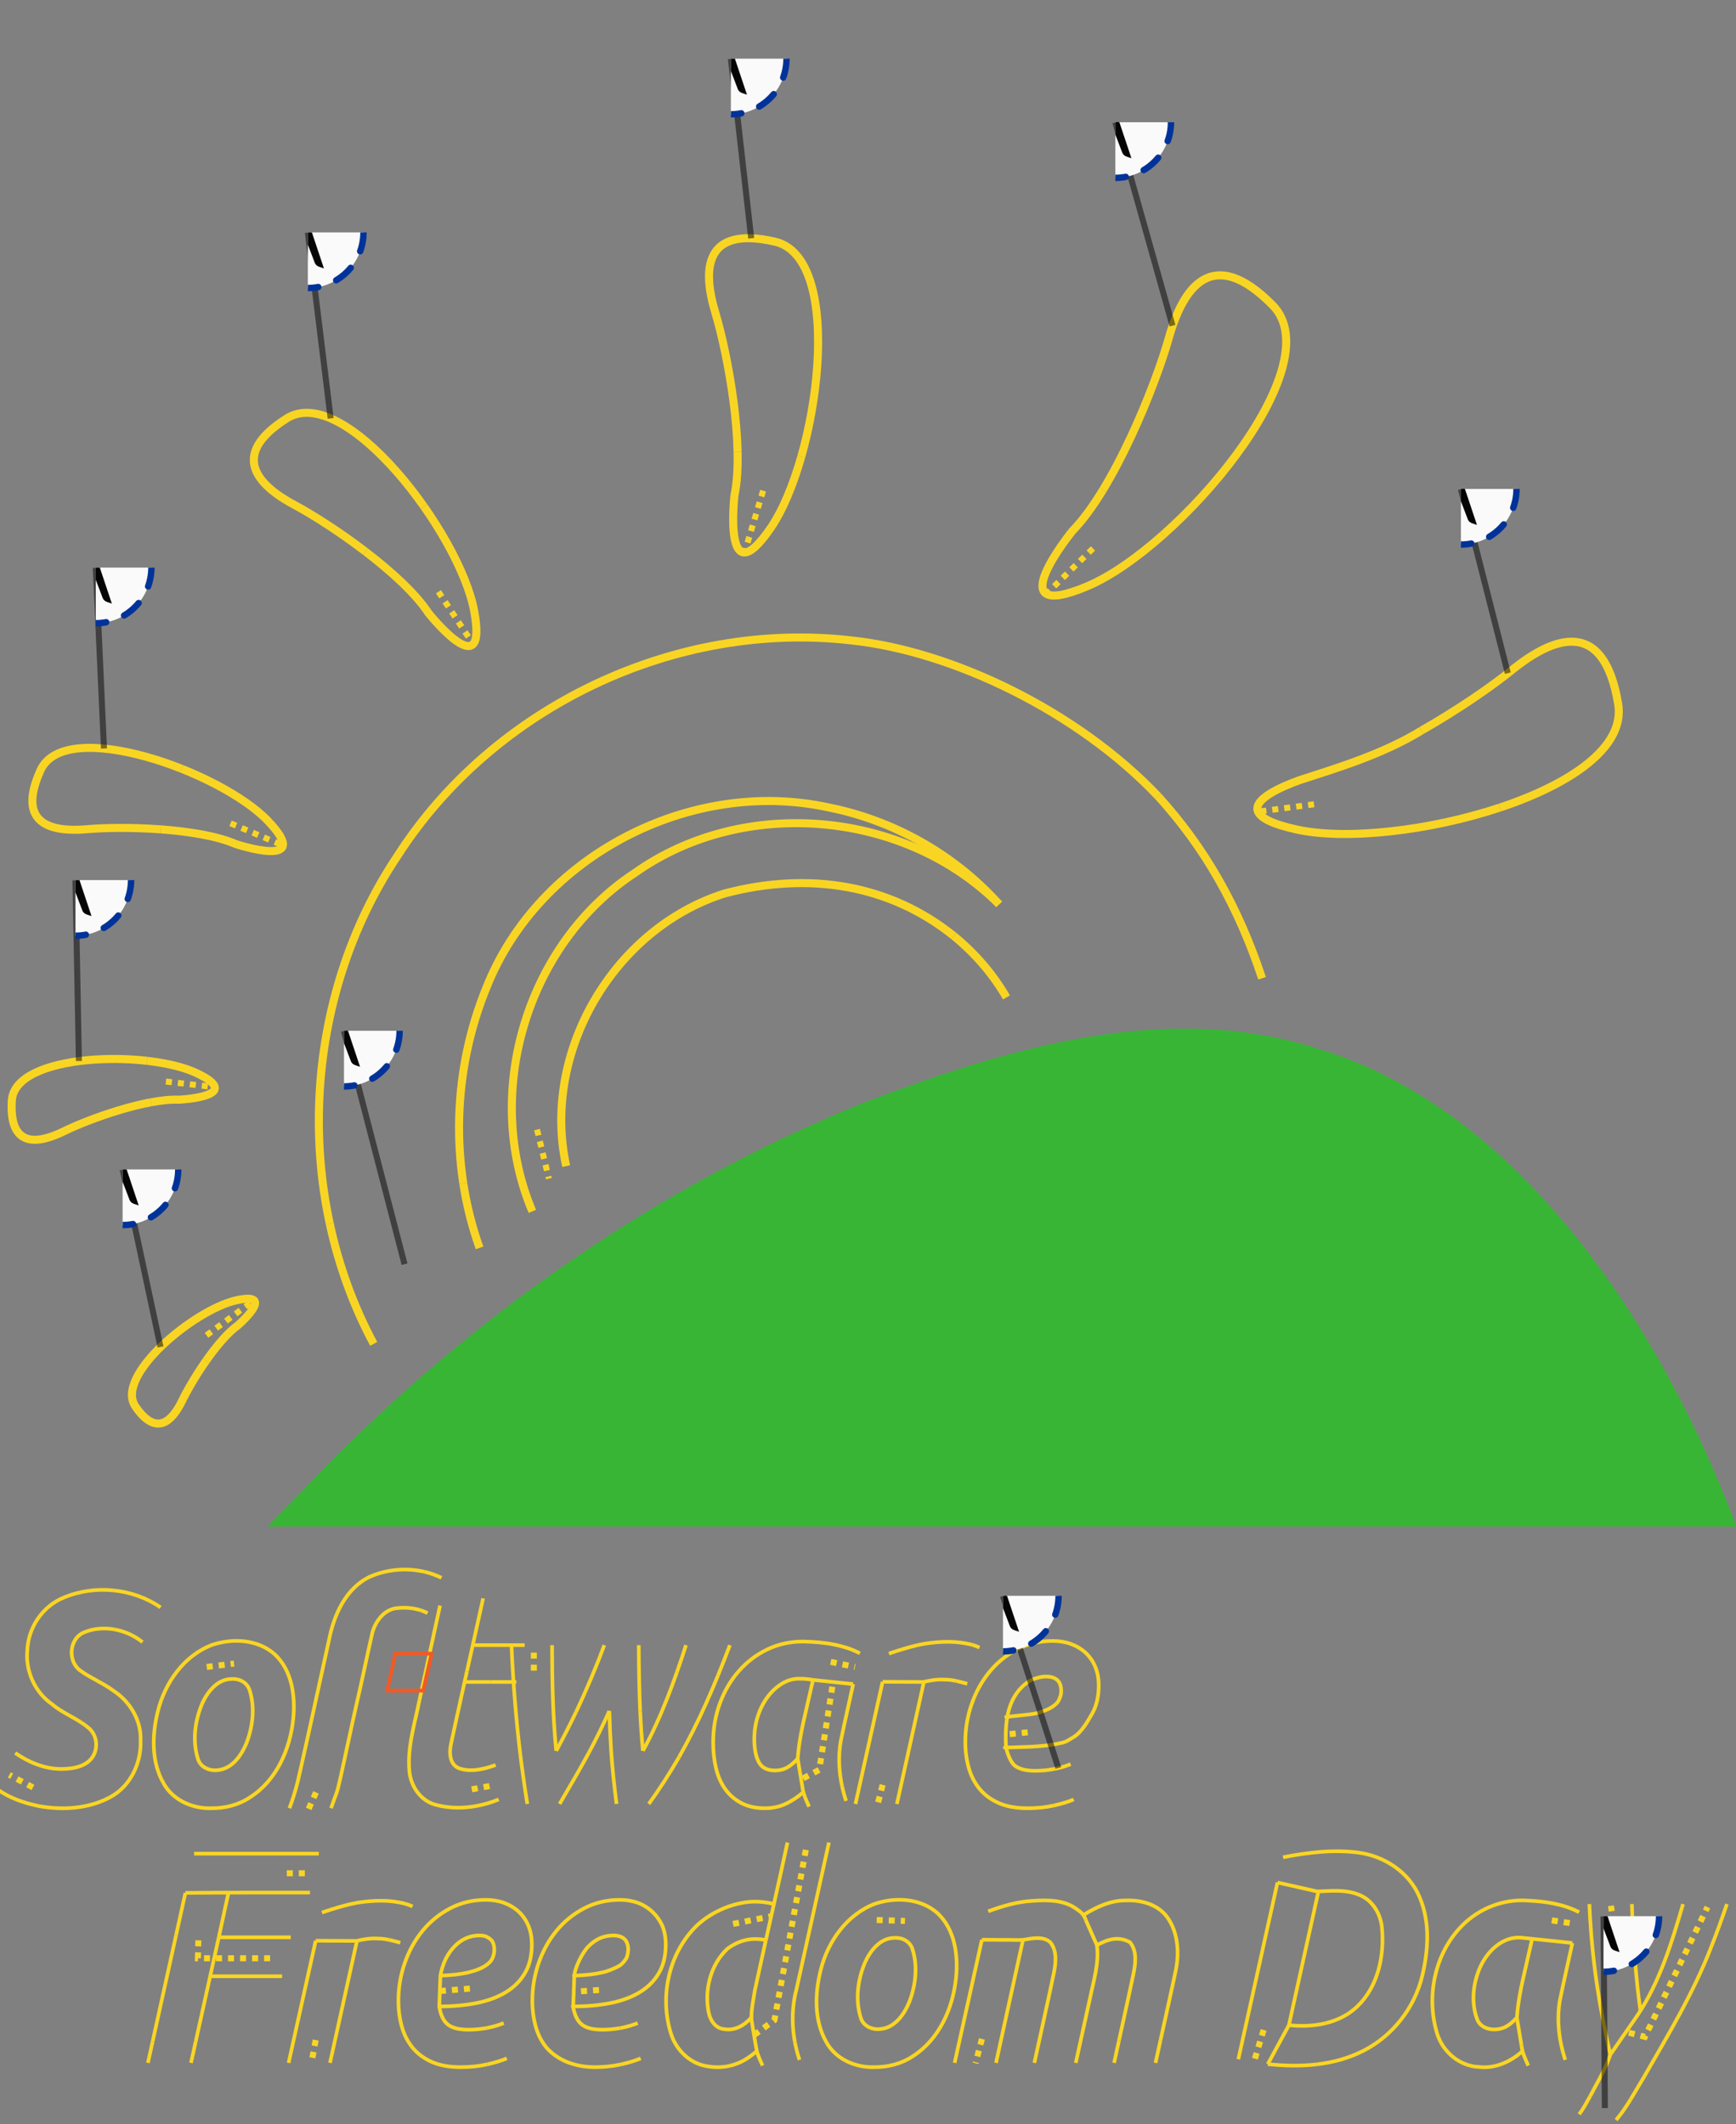<?xml version="1.0" encoding="UTF-8" standalone="no"?>
<!-- Created with Inkscape (http://www.inkscape.org/) -->

<svg
   sodipodi:docname="SFDEmbroider.svg"
   inkscape:version="1.2.2 (b0a8486541, 2022-12-01)"
   id="svg15964"
   version="1.1"
   viewBox="0 0 101.6 124.288"
   height="124.288mm"
   width="101.6mm"
   xmlns:inkscape="http://www.inkscape.org/namespaces/inkscape"
   xmlns:sodipodi="http://sodipodi.sourceforge.net/DTD/sodipodi-0.dtd"
   xmlns:xlink="http://www.w3.org/1999/xlink"
   xmlns="http://www.w3.org/2000/svg"
   xmlns:svg="http://www.w3.org/2000/svg"
   xmlns:inkstitch="http://inkstitch.org/namespace">
  <rect x="0" y="0" width="101.6" height="124.288" fill="#808080" stroke="none"/>
  <sodipodi:namedview
     id="namedview15966"
     pagecolor="#000000"
     bordercolor="#666666"
     borderopacity="1.0"
     inkscape:showpageshadow="2"
     inkscape:pageopacity="0"
     inkscape:pagecheckerboard="true"
     inkscape:deskcolor="#d1d1d1"
     inkscape:document-units="mm"
     showgrid="false"
     inkscape:zoom="1.1465684"
     inkscape:cx="183.15523"
     inkscape:cy="292.61229"
     inkscape:window-width="1366"
     inkscape:window-height="704"
     inkscape:window-x="0"
     inkscape:window-y="0"
     inkscape:window-maximized="1"
     inkscape:current-layer="layer1" />
  <defs
     id="defs15961">
    <symbol
       id="inkstitch_trim">
      <title
         id="inkstitch_title9282">Trim the thread after sewing this object.</title>
      <path
         id="inkstitch_circle13405"
         d="M 9.247,-8.6e-6 C 9.247,2.452 8.272,4.804 6.538,6.538 4.804,8.272 2.452,9.247 -2.1625959e-5,9.247 -2.452,9.247 -4.804,8.272 -6.538,6.538 -8.272,4.804 -9.247,2.452 -9.247,-8.6e-6 -9.247,-2.452 -8.272,-4.804 -6.538,-6.538 -4.804,-8.272 -2.452,-9.247 -2.1625959e-5,-9.247 5.107,-9.247 9.247,-5.107 9.247,-8.6e-6 9.247,-8.6e-6 9.247,-8.6e-6 9.247,-8.6e-6"
         style="opacity:1;vector-effect:none;fill:#fafafa;fill-opacity:1;fill-rule:evenodd;stroke:#003399;stroke-width:1.065;stroke-linecap:round;stroke-linejoin:miter;stroke-miterlimit:4;stroke-dasharray:3.195, 3.195;stroke-dashoffset:0;stroke-opacity:1"
         inkscape:connector-curvature="0" />
      <path
         style="color:#000000;font-style:normal;font-variant:normal;font-weight:normal;font-stretch:normal;font-size:medium;line-height:normal;font-family:sans-serif;font-variant-ligatures:normal;font-variant-position:normal;font-variant-caps:normal;font-variant-numeric:normal;font-variant-alternates:normal;font-feature-settings:normal;text-indent:0;text-align:start;text-decoration:none;text-decoration-line:none;text-decoration-style:solid;text-decoration-color:#000000;letter-spacing:normal;word-spacing:normal;text-transform:none;writing-mode:lr-tb;direction:ltr;text-orientation:mixed;dominant-baseline:auto;baseline-shift:baseline;text-anchor:start;white-space:normal;shape-padding:0;clip-rule:nonzero;display:inline;overflow:visible;visibility:visible;opacity:1;isolation:auto;mix-blend-mode:normal;color-interpolation:sRGB;color-interpolation-filters:linearRGB;solid-color:#000000;solid-opacity:1;vector-effect:none;fill:#050505;fill-opacity:1;fill-rule:evenodd;stroke:none;stroke-width:1.414;stroke-linecap:butt;stroke-linejoin:miter;stroke-miterlimit:4;stroke-dasharray:none;stroke-dashoffset:0;stroke-opacity:1;color-rendering:auto;image-rendering:auto;shape-rendering:auto;text-rendering:auto;enable-background:accumulate"
         d="M -3,-5.983 C -4.306,-5.983 -5.375,-4.914 -5.375,-3.608 -5.375,-2.303 -4.306,-1.233 -3,-1.233 -2.413,-1.233 -1.881,-1.457 -1.465,-1.813 -1.465,-1.813 -0.848,-0.192 -0.848,-0.192 -0.848,-0.192 -3.147,5.825 -3.147,5.825 -2.16,5.7 -1.909,5.563 -1.473,4.851 -1.473,4.851 -0.143,1.661 -0.143,1.661 -0.143,1.661 1.094,4.911 1.094,4.911 1.326,5.69 1.937,5.703 2.672,5.983 2.672,5.983 0.617,-0.159 0.617,-0.159 0.617,-0.159 1.348,-1.909 1.348,-1.909 1.776,-1.492 2.359,-1.233 3,-1.233 4.306,-1.233 5.375,-2.303 5.375,-3.608 5.375,-4.914 4.306,-5.983 3,-5.983 1.938,-5.983 1.043,-5.271 0.742,-4.304 0.742,-4.304 0.73,-4.319 0.73,-4.319 0.73,-4.319 -0.072,-2.218 -0.072,-2.218 -0.072,-2.218 -0.664,-3.983 -0.664,-3.983 -0.846,-5.111 -1.823,-5.983 -3,-5.983 -3,-5.983 -3,-5.983 -3,-5.983 M -3,-4.983 C -2.235,-4.983 -1.625,-4.374 -1.625,-3.608 -1.625,-2.843 -2.235,-2.233 -3,-2.233 -3.765,-2.233 -4.375,-2.843 -4.375,-3.608 -4.375,-4.374 -3.765,-4.983 -3,-4.983 -3,-4.983 -3,-4.983 -3,-4.983 M 3,-4.983 C 3.765,-4.983 4.375,-4.374 4.375,-3.608 4.375,-2.843 3.765,-2.233 3,-2.233 2.235,-2.233 1.625,-2.843 1.625,-3.608 1.625,-4.374 2.235,-4.983 3,-4.983 3,-4.983 3,-4.983 3,-4.983"
         id="inkstitch_path13416"
         inkscape:connector-curvature="0" />
    </symbol>
  </defs>
  <g
     inkscape:label="Layer 1"
     inkscape:groupmode="layer"
     id="layer1"
     transform="translate(143.607,19.588)">
    <g
       id="g369"
       transform="matrix(0.47,0,0,0.47,-665.672,-379.73)"
       inkscape:label="hill">
      <path
         d="M 1144.089,956.292 H 1151.974 1221.352 1281.27 1326.997 M 1144.089,956.292 C 1144.706,955.608 1150.05,950.191 1150.668,949.509 1169.802,929.946 1192.776,913.878 1218.191,903.591 1236.124,896.748 1256.19,890.683 1275.217,896.91 1300.519,904.687 1318.056,932.289 1326.997,956.292"
         id="path371"
         inkscape:connector-curvature="0"
         style="fill:#39b536;fill-opacity:1;stroke:none;stroke-opacity:1"
         sodipodi:nodetypes="cccccccscc"
         inkstitch:satin_column="True"
         inkstitch:zigzag_underlay="True"
         inkstitch:reverse_rails="none"
         inkstitch:fill_method="contour_fill" />
    </g>
    <g
       transform="matrix(0.47,0,0,0.47,-665.672,-379.73)"
       id="g345"
       inkscape:label="sun">
      <linearGradient
         id="linearGradient3285"
         gradientUnits="userSpaceOnUse"
         x1="1150.461"
         y1="938.668"
         x2="1270.493"
         y2="938.668">
        <stop
           offset="0"
           style="stop-color:#F7EC30"
           id="stop3287" />
        <stop
           offset="1"
           style="stop-color:#FAAE40"
           id="stop3289" />
      </linearGradient>
      <linearGradient
         id="linearGradient3293"
         gradientUnits="userSpaceOnUse"
         x1="1150.461"
         y1="898.423"
         x2="1270.493"
         y2="898.423">
        <stop
           offset="0"
           style="stop-color:#F7EC30"
           id="stop3295" />
        <stop
           offset="1"
           style="stop-color:#FAAE40"
           id="stop3297" />
      </linearGradient>
      <path
         style="fill:none;stroke:#f9d523;stroke-width:0.265px;stroke-linecap:butt;stroke-linejoin:miter;stroke-dasharray:0.265, 0.265;stroke-dashoffset:0;stroke-opacity:1"
         d="M -107.389,45.515 -106.869,47.673"
         id="path6385"
         transform="matrix(2.831,0,0,2.831,1481.67,778.028)"
         inkscape:label="Start"
         inkstitch:ties="1" />
      <path
         d="M 1177.067,917.064 C 1175.502,913.369 1174.679,909.438 1174.534,905.482 1174.389,901.527 1174.923,897.547 1176.072,893.754 1177.221,889.96 1178.985,886.354 1181.301,883.145 1183.618,879.937 1186.485,877.126 1189.842,874.924 1193.235,872.52 1197.031,870.83 1201,869.831 1204.97,868.831 1209.112,868.522 1213.198,868.88 1217.284,869.238 1221.313,870.262 1225.054,871.93 1228.796,873.598 1232.251,875.908 1235.188,878.839 M 1181.28,911.431 C 1180.504,907.888 1180.485,904.27 1181.109,900.767 1181.733,897.264 1182.999,893.876 1184.794,890.794 1186.588,887.712 1188.91,884.936 1191.646,882.656 1194.381,880.376 1197.529,878.593 1200.976,877.496 1203.633,876.792 1206.255,876.374 1208.816,876.243 1211.377,876.111 1213.878,876.265 1216.292,876.706 1218.707,877.146 1221.035,877.873 1223.252,878.885 1225.469,879.898 1227.575,881.196 1229.545,882.78"
         id="path360"
         inkscape:connector-curvature="0"
         style="display:inline;fill:none;stroke:#f9d523;stroke-opacity:1"
         sodipodi:nodetypes="cssscsssccssscsssc"
         inkstitch:satin_column="True"
         inkstitch:zigzag_underlay="True"
         inkstitch:reverse_rails="none"
         inkstitch:ties="3" />
      <path
         d="M 1267.933,888.05 C 1264.973,879.126 1260.811,871.789 1254.993,865.395 M 1236.103,890.43 C 1234.398,887.479 1232.153,884.906 1229.545,882.78"
         id="path9530"
         inkscape:connector-curvature="0"
         style="display:inline;fill:none;stroke:#f9d523;stroke-opacity:1"
         sodipodi:nodetypes="cccc"
         inkstitch:satin_column="True"
         inkstitch:zigzag_underlay="True"
         inkstitch:ties="3"
         inkstitch:reverse_rails="none"
         transform="translate(2.41839e-5,-3.42113e-5)" />
      <path
         d="M 1254.993,865.395 C 1252.492,862.756 1249.639,860.306 1246.57,858.095 1243.502,855.883 1240.217,853.911 1236.852,852.227 1233.486,850.543 1230.04,849.148 1226.649,848.091 1223.257,847.035 1219.92,846.316 1216.773,845.986 1211.303,845.354 1205.783,845.553 1200.395,846.496 1195.007,847.44 1189.751,849.128 1184.806,851.474 1179.861,853.82 1175.227,856.824 1171.086,860.398 1166.944,863.973 1163.295,868.118 1160.317,872.748 1157.338,877.185 1155.029,882.027 1153.399,887.088 1151.769,892.149 1150.818,897.43 1150.555,902.744 1150.292,908.059 1150.717,913.408 1151.84,918.605 M 1235.188,878.839 C 1233.805,877.295 1232.293,875.87 1230.677,874.575 1229.061,873.281 1227.34,872.117 1225.538,871.096 1223.736,870.075 1221.853,869.196 1219.912,868.472 1217.972,867.748 1215.974,867.178 1213.942,866.775 1209.656,865.84 1205.257,865.75 1200.967,866.397 1196.678,867.044 1192.499,868.429 1188.652,870.442 1184.806,872.455 1181.293,875.098 1178.335,878.261 1175.377,881.424 1172.975,885.108 1171.352,889.204 1170.307,891.752 1169.498,894.402 1168.93,897.106 1168.363,899.81 1168.037,902.568 1167.958,905.332 1167.88,908.096 1168.048,910.866 1168.469,913.595"
         id="path9528"
         inkscape:connector-curvature="0"
         style="display:inline;fill:none;stroke:#f9d523;stroke-opacity:1"
         sodipodi:nodetypes="cssscssscssccssscssscssc"
         inkstitch:satin_column="True"
         inkstitch:zigzag_underlay="True"
         inkstitch:ties="3"
         inkstitch:reverse_rails="none" />
      <path
         d="M 1157.311,933.559 C 1154.784,928.849 1152.963,923.803 1151.84,918.605 M 1170.494,921.609 C 1169.563,919.011 1168.889,916.324 1168.469,913.595"
         id="path7032"
         inkscape:connector-curvature="0"
         style="display:inline;fill:none;stroke:#f9d523;stroke-opacity:1"
         sodipodi:nodetypes="cccc"
         inkstitch:satin_column="True"
         inkstitch:zigzag_underlay="True"
         inkstitch:ties="2"
         inkstitch:reverse_rails="none" />
      <g
         id="command_group7"
         inkscape:label="Ink/Stitch Command: Trim thread after sewing this object"
         transform="matrix(0.749,0,0,0.749,1110.82,795.415)">
        <path
           id="command_connector7"
           d="M 57.133,132.438 67.197,171.193"
           style="fill:none;stroke:#000000;stroke-width:1px;stroke-opacity:0.5"
           inkscape:connection-start="#command_use4906"
           inkscape:connection-end="#path7032"
           inkscape:label="connector"
           inkscape:connector-type="polyline"
           inkscape:connector-curvature="0" />
        <use
           id="command_use4906"
           xlink:href="#inkstitch_trim"
           height="100%"
           width="100%"
           x="57.13"
           y="132.403"
           inkscape:label="command marker" />
      </g>
    </g>
    <g
       id="g281"
       transform="matrix(0.47,0,0,0.47,-665.672,-379.73)"
       inkscape:label="rays">
      <g
         id="g490"
         inkscape:label="ray7">
        <path
           style="fill:none;stroke:#f9d523;stroke-width:0.749px;stroke-linecap:butt;stroke-linejoin:miter;stroke-dasharray:0.749, 0.749;stroke-dashoffset:0;stroke-opacity:1"
           d="M 1274.402,866.385 1267.431,867.307"
           id="path5634"
           transform="translate(-1.23869e-5,3.18519e-5)"
           inkscape:label="Start"
           inkstitch:ties="1" />
        <path
           d="M 1267.431,867.307 C 1267.096,866.536 1267.804,865.764 1268.898,865.077 1269.991,864.389 1271.47,863.787 1272.676,863.356 1277.353,861.845 1282.957,860.154 1287.766,857.217 M 1267.431,867.307 C 1267.599,867.692 1268.027,868.077 1268.799,868.45 1269.571,868.824 1270.686,869.186 1272.227,869.526 1278.39,870.884 1288.85,869.687 1297.545,866.796"
           id="path289"
           inkscape:connector-curvature="0"
           style="display:inline;fill:none;stroke:#f9d523;stroke-opacity:1"
           sodipodi:nodetypes="cscccscc"
           inkstitch:satin_column="True"
           inkstitch:zigzag_underlay="True"
           transform="translate(-3.48011e-5,-3.46124e-5)"
           inkstitch:reverse_rails="none"
           inkscape:label="Left"
           inkstitch:ties="3" />
        <path
           d="M 1306.927,846.163 C 1305.709,846.05 1304.386,846.405 1303.046,847.049 1301.706,847.692 1300.349,848.624 1299.063,849.663 1296.492,851.74 1292.266,854.654 1287.766,857.217 M 1306.927,846.163 C 1308.146,846.276 1309.259,846.857 1310.18,848.087 1311.101,849.317 1311.829,851.197 1312.276,853.905 1313.171,859.322 1306.241,863.906 1297.545,866.796"
           id="path5637"
           inkscape:connector-curvature="0"
           style="display:inline;fill:none;stroke:#f9d523;stroke-opacity:1"
           sodipodi:nodetypes="cscccscc"
           inkstitch:satin_column="True"
           inkstitch:zigzag_underlay="True"
           transform="translate(-3.48011e-5,-3.46124e-5)"
           inkstitch:reverse_rails="none"
           inkscape:label="Right"
           inkstitch:ties="2" />
        <g
           id="command_group1"
           inkscape:label="Ink/Stitch Command: Trim thread after sewing this object"
           transform="matrix(0.749,0,0,0.749,1110.82,795.415)">
          <path
             id="command_connector1"
             d="M 242.821,42.376 250.614,72.954"
             style="fill:none;stroke:#000000;stroke-width:1px;stroke-opacity:0.5"
             inkscape:connection-start="#command_use9668"
             inkscape:connection-end="#path5637"
             inkscape:label="connector"
             inkscape:connector-type="polyline"
             inkscape:connector-curvature="0" />
          <use
             id="command_use9668"
             xlink:href="#inkstitch_trim"
             height="100%"
             width="100%"
             x="242.818"
             y="42.34"
             inkscape:label="command marker" />
        </g>
      </g>
      <g
         id="g487"
         inkscape:label="ray6">
        <path
           style="fill:none;stroke:#f9d523;stroke-width:0.75;stroke-linecap:butt;stroke-linejoin:miter;stroke-dasharray:0.75, 0.75;stroke-dashoffset:0;stroke-opacity:1"
           d="M 1246.879,834.534 1241.073,840.189"
           id="path5527"
           transform="translate(-1.23869e-5,3.18519e-5)"
           inkscape:label="Start" />
        <path
           d="M 1241.073,840.189 C 1240.372,839.764 1240.501,838.749 1240.985,837.585 1241.469,836.422 1242.307,835.108 1243.024,834.086 1243.742,833.064 1244.338,832.333 1244.338,832.333 1245.611,831.03 1246.888,829.265 1248.113,827.254 M 1241.073,840.189 C 1241.775,840.614 1243.306,840.449 1246.143,839.255 1247.562,838.657 1249.104,837.781 1250.702,836.69 1252.301,835.599 1253.955,834.294 1255.598,832.838"
           id="path287"
           inkscape:connector-curvature="0"
           style="display:inline;fill:none;stroke:#f9d523;stroke-opacity:1"
           sodipodi:nodetypes="cssccccsc"
           inkstitch:satin_column="True"
           inkstitch:zigzag_underlay="True"
           inkstitch:reverse_rails="none"
           inkscape:label="Bottom"
           inkstitch:ties="3" />
        <path
           d="M 1264.289,800.798 C 1262.862,800.338 1261.648,800.503 1260.614,801.099 1259.58,801.696 1258.727,802.724 1258.023,803.991 1257.319,805.258 1256.764,806.764 1256.327,808.315 1255.888,809.867 1255.238,811.818 1254.429,813.953 1253.621,816.089 1252.655,818.408 1251.584,820.697 1250.514,822.985 1249.339,825.243 1248.113,827.254 M 1264.289,800.798 C 1265.715,801.259 1267.354,802.344 1269.237,804.247 1270.179,805.199 1270.701,806.385 1270.873,807.742 1271.044,809.098 1270.865,810.625 1270.402,812.258 1269.94,813.89 1269.194,815.629 1268.233,817.41 1267.271,819.191 1266.094,821.013 1264.77,822.814 1263.446,824.614 1261.975,826.393 1260.423,828.085 1258.872,829.777 1257.241,831.383 1255.598,832.838"
           id="path5010"
           inkscape:connector-curvature="0"
           style="display:inline;fill:none;stroke:#f9d523;stroke-opacity:1"
           sodipodi:nodetypes="csscsscccsssssc"
           inkstitch:satin_column="True"
           inkstitch:zigzag_underlay="True"
           inkstitch:reverse_rails="none"
           inkscape:label="Top"
           inkstitch:ties="2" />
        <g
           id="command_group2"
           inkscape:label="Ink/Stitch Command: Trim thread after sewing this object"
           transform="matrix(0.749,0,0,0.749,1110.82,795.415)">
          <path
             id="command_connector2"
             d="M 185.374,-18.572 194.87,15.2"
             style="fill:none;stroke:#000000;stroke-width:1px;stroke-opacity:0.5"
             inkscape:connection-start="#command_use9877"
             inkscape:connection-end="#path5010"
             inkscape:label="connector"
             inkscape:connector-type="polyline"
             inkscape:connector-curvature="0" />
          <use
             id="command_use9877"
             xlink:href="#inkstitch_trim"
             height="100%"
             width="100%"
             x="185.371"
             y="-18.608"
             inkscape:label="command marker" />
        </g>
      </g>
      <g
         id="g484"
         inkscape:label="ray5">
        <path
           style="display:inline;fill:none;stroke:#f9d523;stroke-width:0.75;stroke-linecap:butt;stroke-linejoin:miter;stroke-dasharray:0.75, 0.75;stroke-dashoffset:0;stroke-opacity:1"
           d="M 1205.8,827.347 1203.495,835.038"
           id="path4700"
           transform="translate(-1.23869e-5,3.18519e-5)"
           inkscape:label="Start" />
        <path
           d="M 1203.495,835.038 C 1204.193,835.022 1205.218,834.202 1206.708,832.044 1207.452,830.965 1208.158,829.63 1208.806,828.115 1209.454,826.6 1210.043,824.905 1210.556,823.108 M 1203.495,835.038 C 1202.796,835.055 1202.423,834.268 1202.237,833.211 1201.864,831.097 1202.237,827.905 1202.237,827.905 1202.555,826.385 1202.664,824.533 1202.623,822.528"
           id="path285"
           inkscape:connector-curvature="0"
           style="display:inline;fill:none;stroke:#f9d523;stroke-opacity:1"
           sodipodi:nodetypes="ccsccscc"
           inkstitch:satin_column="True"
           inkstitch:zigzag_underlay="True"
           transform="translate(-3.48011e-5,-3.46124e-5)"
           inkstitch:reverse_rails="none"
           inkscape:label="Bottom" />
        <path
           d="M 1207.253,796.339 C 1208.365,796.591 1209.283,797.203 1210.027,798.098 1210.771,798.993 1211.341,800.171 1211.757,801.555 1212.588,804.323 1212.8,807.914 1212.549,811.712 1212.297,815.509 1211.581,819.514 1210.556,823.108 M 1207.253,796.339 C 1202.805,795.329 1200.558,796.222 1199.62,798.025 1198.682,799.827 1199.054,802.54 1199.845,805.169 1200.637,807.798 1201.553,811.962 1202.112,816.23 1202.392,818.363 1202.582,820.522 1202.623,822.528"
           id="path4698"
           inkscape:connector-curvature="0"
           style="display:inline;fill:none;stroke:#f9d523;stroke-opacity:1"
           sodipodi:nodetypes="csssccscsc"
           inkstitch:satin_column="True"
           inkstitch:zigzag_underlay="True"
           transform="translate(-3.48011e-5,-3.46124e-5)"
           inkstitch:reverse_rails="none"
           inkscape:label="Top"
           inkstitch:ties="2" />
        <g
           id="command_group3"
           inkscape:label="Ink/Stitch Command: Trim thread after sewing this object"
           transform="matrix(0.749,0,0,0.749,1110.82,795.415)">
          <path
             id="command_connector3"
             d="M 121.455,-29.137 124.832,0.679"
             style="fill:none;stroke:#000000;stroke-width:1px;stroke-opacity:0.5"
             inkscape:connection-start="#command_use5230"
             inkscape:connection-end="#path4698"
             inkscape:label="connector"
             inkscape:connector-type="polyline"
             inkscape:connector-curvature="0" />
          <use
             id="command_use5230"
             xlink:href="#inkstitch_trim"
             height="100%"
             width="100%"
             x="121.452"
             y="-29.173"
             inkscape:label="command marker" />
        </g>
      </g>
      <g
         id="g481"
         inkscape:label="ray4">
        <path
           style="fill:none;stroke:#f9d523;stroke-width:0.75;stroke-linecap:butt;stroke-linejoin:miter;stroke-dasharray:0.75, 0.75;stroke-dashoffset:0;stroke-opacity:1"
           d="M 1165.374,839.924 1169.688,846.447"
           id="path3990"
           transform="translate(-1.23869e-5,3.18519e-5)"
           inkscape:label="Start"
           inkstitch:ties="1" />
        <path
           d="M 1169.688,846.447 C 1169.237,846.922 1168.468,846.648 1167.642,846.073 1165.992,844.922 1164.118,842.563 1164.118,842.563 1163.32,841.347 1162.162,840.051 1160.803,838.752 1159.444,837.453 1157.885,836.152 1156.283,834.927 M 1169.688,846.447 C 1170.139,845.973 1170.272,844.75 1169.825,842.334 1169.601,841.126 1169.181,839.774 1168.604,838.341 1168.026,836.909 1167.291,835.396 1166.437,833.867 1165.582,832.338 1164.609,830.793 1163.554,829.294"
           id="path283"
           inkscape:connector-curvature="0"
           style="display:inline;fill:none;stroke:#f9d523;stroke-opacity:1"
           sodipodi:nodetypes="cscscccssc"
           inkstitch:satin_column="True"
           inkstitch:zigzag_underlay="True"
           transform="translate(-3.48011e-5,-3.46124e-5)"
           inkstitch:reverse_rails="none"
           inkscape:label="Right"
           inkstitch:ties="3" />
        <path
           d="M 1146.475,818.354 C 1142.861,820.639 1141.968,822.723 1142.545,824.539 1143.122,826.356 1145.169,827.904 1147.438,829.118 1148.573,829.725 1149.984,830.565 1151.511,831.559 1153.038,832.554 1154.682,833.702 1156.283,834.927 M 1146.475,818.354 C 1148.281,817.211 1150.531,817.535 1152.919,818.813 1155.306,820.092 1157.832,822.327 1160.187,825.006 1161.365,826.345 1162.5,827.796 1163.554,829.294"
           id="path3988"
           inkscape:connector-curvature="0"
           style="display:inline;fill:none;stroke:#f9d523;stroke-opacity:1"
           sodipodi:nodetypes="cscsccssc"
           inkstitch:satin_column="True"
           inkstitch:zigzag_underlay="True"
           transform="translate(-3.48011e-5,-3.46124e-5)"
           inkstitch:reverse_rails="none"
           inkscape:label="Left"
           inkstitch:ties="2" />
        <g
           id="command_group4"
           inkscape:label="Ink/Stitch Command: Trim thread after sewing this object"
           transform="matrix(0.749,0,0,0.749,1110.82,795.415)">
          <path
             id="command_connector4"
             d="M 51.126,-0.263 54.915,30.613"
             style="fill:none;stroke:#000000;stroke-width:1px;stroke-opacity:0.5"
             inkscape:connection-start="#command_use39"
             inkscape:connection-end="#path3988"
             inkscape:label="connector"
             inkscape:connector-type="polyline"
             inkscape:connector-curvature="0" />
          <use
             id="command_use39"
             xlink:href="#inkstitch_trim"
             height="100%"
             width="100%"
             x="51.124"
             y="-0.299"
             inkscape:label="command marker" />
        </g>
      </g>
      <g
         id="g478"
         inkscape:label="ray3">
        <path
           style="fill:none;stroke:#f9d523;stroke-width:0.749px;stroke-linecap:butt;stroke-linejoin:miter;stroke-dasharray:0.749, 0.749;stroke-dashoffset:0;stroke-opacity:1"
           d="M 1139.485,868.753 1146.003,871.513"
           id="path3297"
           transform="translate(-1.23869e-5,3.18519e-5)"
           inkscape:label="Start"
           inkstitch:ties="1" />
        <path
           d="M 1146.003,871.513 C 1146.104,870.955 1145.62,870.005 1144.149,868.464 1143.414,867.693 1142.468,866.91 1141.369,866.145 1140.27,865.379 1139.019,864.629 1137.674,863.925 1136.328,863.22 1134.889,862.56 1133.412,861.973 M 1146.003,871.513 C 1145.901,872.071 1145.214,872.237 1144.342,872.21 1142.6,872.157 1140.122,871.333 1140.122,871.333 1138.965,870.83 1137.509,870.439 1135.906,870.141 1134.303,869.843 1132.554,869.639 1130.81,869.509"
           id="path291"
           inkscape:connector-curvature="0"
           style="display:inline;fill:none;stroke:#f9d523;stroke-opacity:1"
           sodipodi:nodetypes="ccssccscsc"
           inkstitch:satin_column="True"
           inkstitch:zigzag_underlay="True"
           inkstitch:reverse_rails="none"
           inkscape:label="Right"
           inkstitch:ties="3" />
        <path
           d="M 1115.827,862.14 C 1116.595,860.453 1118.381,859.619 1120.721,859.414 1121.891,859.311 1123.199,859.366 1124.587,859.549 1125.975,859.733 1127.444,860.045 1128.934,860.458 1130.424,860.872 1131.936,861.386 1133.412,861.973 M 1115.827,862.14 C 1114.29,865.512 1114.63,867.447 1115.91,868.49 1117.19,869.533 1119.411,869.684 1121.636,869.488 1122.747,869.39 1124.168,869.331 1125.748,869.328 1127.328,869.326 1129.066,869.38 1130.81,869.509"
           id="path3295"
           inkscape:connector-curvature="0"
           style="display:inline;fill:none;stroke:#f9d523;stroke-opacity:1"
           sodipodi:nodetypes="csssccscsc"
           inkstitch:satin_column="True"
           inkstitch:zigzag_underlay="True"
           inkstitch:reverse_rails="none"
           inkscape:label="Left"
           inkstitch:ties="2" />
        <g
           id="command_group5"
           inkscape:label="Ink/Stitch Command: Trim thread after sewing this object"
           transform="matrix(0.749,0,0,0.749,1110.82,795.415)">
          <path
             id="command_connector5"
             d="M 15.868,55.45 17.227,85.483"
             style="fill:none;stroke:#000000;stroke-width:1px;stroke-opacity:0.5"
             inkscape:connection-start="#command_use2089"
             inkscape:connection-end="#path3295"
             inkscape:label="connector"
             inkscape:connector-type="polyline"
             inkscape:connector-curvature="0" />
          <use
             id="command_use2089"
             xlink:href="#inkstitch_trim"
             height="100%"
             width="100%"
             x="15.866"
             y="55.414"
             inkscape:label="command marker" />
        </g>
      </g>
      <g
         id="g475"
         inkscape:label="ray2">
        <path
           style="fill:none;stroke:#f9d523;stroke-width:0.75;stroke-linecap:butt;stroke-linejoin:miter;stroke-dasharray:0.75, 0.75;stroke-dashoffset:0;stroke-opacity:1"
           d="M 1131.435,900.902 1137.523,901.6"
           id="path2138"
           transform="translate(-1.23869e-5,3.18519e-5)"
           inkscape:label="Start"
           inkstitch:ties="1" />
        <path
           d="M 1137.523,901.6 C 1137.438,901.153 1136.803,900.582 1135.259,899.852 1134.486,899.488 1133.553,899.175 1132.511,898.919 1131.468,898.663 1130.316,898.464 1129.106,898.324 M 1137.523,901.6 C 1137.607,902.048 1137.141,902.37 1136.482,902.602 1135.163,903.065 1133.073,903.163 1133.073,903.163 1132.062,903.12 1130.859,903.246 1129.574,903.484"
           id="path293"
           inkscape:connector-curvature="0"
           style="display:inline;fill:none;stroke:#f9d523;stroke-opacity:1"
           sodipodi:nodetypes="ccsccscc"
           inkstitch:satin_column="True"
           inkstitch:zigzag_underlay="True"
           inkstitch:reverse_rails="none"
           inkscape:label="Right"
           inkstitch:ties="3" />
        <path
           d="M 1112.247,903.282 C 1112.336,901.799 1113.432,900.661 1115.124,899.834 1116.815,899.006 1119.101,898.49 1121.569,898.25 1124.037,898.01 1126.687,898.046 1129.106,898.324 M 1112.247,903.282 C 1111.891,909.214 1115.499,908.68 1118.71,907.108 1120.315,906.32 1122.895,905.29 1125.578,904.479 1126.92,904.074 1128.288,903.723 1129.574,903.484"
           id="path2136"
           inkscape:connector-curvature="0"
           style="display:inline;fill:none;stroke:#f9d523;stroke-opacity:1"
           sodipodi:nodetypes="csscccsc"
           inkstitch:satin_column="True"
           inkstitch:zigzag_underlay="True"
           inkstitch:reverse_rails="none"
           inkscape:label="Left"
           inkstitch:ties="2" />
        <g
           id="command_group6"
           inkscape:label="Ink/Stitch Command: Trim thread after sewing this object"
           transform="matrix(0.749,0,0,0.749,1110.82,795.415)">
          <path
             id="command_connector6"
             d="M 12.487,107.39 13.059,137.422"
             style="fill:none;stroke:#000000;stroke-width:1px;stroke-opacity:0.5"
             inkscape:connection-start="#command_use6300"
             inkscape:connection-end="#path2136"
             inkscape:label="connector"
             inkscape:connector-type="polyline"
             inkscape:connector-curvature="0" />
          <use
             id="command_use6300"
             xlink:href="#inkstitch_trim"
             height="100%"
             width="100%"
             x="12.485"
             y="107.355"
             inkscape:label="command marker" />
        </g>
      </g>
      <g
         id="g472"
         inkscape:label="ray1">
        <path
           style="fill:none;stroke:#f9d523;stroke-width:0.265px;stroke-linecap:butt;stroke-linejoin:miter;stroke-dasharray:0.265, 0.265;stroke-dashoffset:0;stroke-opacity:1"
           d="M -121.928,54.563 -119.832,53.016"
           id="path826"
           transform="matrix(2.831,0,0,2.831,1481.67,778.028)"
           inkstitch:ties="1"
           sodipodi:nodetypes="cc"
           inkscape:label="Start" />
        <path
           d="M 1142.393,928.13 C 1142.125,927.895 1141.458,927.85 1140.155,928.147 1138.853,928.444 1137.255,929.18 1135.632,930.177 1134.009,931.173 1132.36,932.431 1130.957,933.77 M 1142.393,928.13 C 1142.661,928.365 1142.53,928.789 1142.236,929.25 1141.648,930.172 1140.409,931.243 1140.409,931.243 1139.121,932.166 1137.692,933.877 1136.432,935.672"
           id="path295"
           inkscape:connector-curvature="0"
           style="display:inline;fill:none;stroke:#f9d523;stroke-opacity:1"
           sodipodi:nodetypes="ccsccscc"
           inkstitch:satin_column="True"
           inkstitch:zigzag_underlay="True"
           inkstitch:reverse_rails="none"
           inkscape:label="Right"
           inkstitch:ties="3" />
        <path
           d="M 1127.649,941.372 C 1126.987,940.415 1127.113,939.185 1127.755,937.858 1128.396,936.532 1129.554,935.11 1130.957,933.77 M 1127.649,941.372 C 1130.288,945.196 1132.256,943.128 1133.473,940.608 1134.082,939.347 1135.173,937.468 1136.432,935.672"
           id="path584"
           inkscape:connector-curvature="0"
           style="display:inline;fill:none;stroke:#f9d523;stroke-opacity:1"
           sodipodi:nodetypes="cscccc"
           inkstitch:satin_column="True"
           inkstitch:zigzag_underlay="True"
           inkstitch:reverse_rails="none"
           inkscape:label="Left"
           inkstitch:ties="2" />
        <g
           id="command_group8"
           inkscape:label="Ink/Stitch Command: Trim thread after sewing this object"
           transform="matrix(0.749,0,0,0.749,1110.82,795.415)">
          <path
             id="command_connector8"
             d="M 20.331,155.482 26.626,184.94"
             style="fill:none;stroke:#000000;stroke-width:1px;stroke-opacity:0.5"
             inkscape:connection-start="#command_use7867"
             inkscape:connection-end="#path584"
             inkscape:label="connector"
             inkscape:connector-type="polyline"
             inkscape:connector-curvature="0" />
          <use
             id="command_use7867"
             xlink:href="#inkstitch_trim"
             height="100%"
             width="100%"
             x="20.328"
             y="155.446"
             inkscape:label="command marker" />
        </g>
      </g>
    </g>
    <g
       transform="matrix(0.215,0,0,0.215,-428.116,-104.364)"
       id="g313"
       inkscape:label="Software">
      <g
         id="g18200"
         inkscape:label="S">
        <path
           style="fill:none;stroke:#f9d523;stroke-width:1.636px;stroke-linecap:butt;stroke-linejoin:miter;stroke-dasharray:1.636, 1.636;stroke-dashoffset:0;stroke-opacity:1"
           d="M 1332.268,880.752 1325.835,877.347"
           id="path29708"
           sodipodi:nodetypes="cc"
           inkscape:label="Start" />
        <path
           d="M -130.936,74.634 C -130.664,74.835 -130.365,74.99 -130.052,75.112 -129.739,75.235 -129.411,75.323 -129.083,75.391 -128.563,75.484 -128.02,75.513 -127.488,75.457 -126.957,75.4 -126.437,75.257 -125.964,75.005 -125.515,74.768 -125.167,74.393 -124.936,73.952 -124.706,73.511 -124.592,73.005 -124.612,72.507 -124.592,72.071 -124.705,71.646 -124.912,71.271 -125.119,70.896 -125.421,70.57 -125.779,70.332 -126.014,70.156 -126.271,70.014 -126.527,69.872 -126.784,69.73 -127.041,69.59 -127.278,69.417 -127.415,69.315 -127.513,69.178 -127.574,69.024 -127.634,68.871 -127.657,68.702 -127.643,68.536 -127.628,68.371 -127.577,68.21 -127.489,68.073 -127.401,67.935 -127.276,67.822 -127.116,67.751 -126.691,67.571 -126.22,67.534 -125.768,67.614 M -125.811,65.897 C -126.553,65.823 -127.313,65.927 -127.999,66.216 -128.461,66.404 -128.85,66.732 -129.129,67.137 -129.408,67.542 -129.576,68.024 -129.595,68.52 -129.643,68.981 -129.56,69.447 -129.37,69.864 -129.18,70.281 -128.882,70.648 -128.5,70.911 -128.263,71.113 -127.994,71.265 -127.725,71.415 -127.456,71.566 -127.186,71.715 -126.947,71.912 -126.856,71.978 -126.781,72.06 -126.722,72.151 -126.663,72.242 -126.62,72.342 -126.595,72.447 -126.569,72.552 -126.56,72.661 -126.569,72.769 -126.577,72.878 -126.604,72.986 -126.648,73.088 -126.772,73.371 -127.006,73.538 -127.278,73.635 -127.55,73.731 -127.86,73.757 -128.135,73.757 -128.493,73.752 -128.846,73.677 -129.182,73.553 -129.519,73.429 -129.838,73.255 -130.129,73.052"
           id="path299"
           inkscape:connector-curvature="0"
           style="fill:none;fill-opacity:1;stroke:#f9d523;stroke-width:0.162;stroke-opacity:1"
           sodipodi:nodetypes="cscscscscscsssccccscscscssscscsc"
           inkstitch:satin_column="True"
           inkstitch:zigzag_underlay="True"
           inkscape:label="S"
           transform="matrix(6.184,0,0,6.184,2132.16,419.613)"
           inkstitch:ties="3" />
        <path
           d="M -124.526,68.175 C -124.703,68.033 -124.9,67.912 -125.11,67.817 -125.32,67.723 -125.542,67.654 -125.768,67.614 M -125.811,65.897 C -125.439,65.934 -125.073,66.016 -124.722,66.141 -124.372,66.266 -124.038,66.435 -123.731,66.647"
           id="path30297"
           inkscape:connector-curvature="0"
           style="fill:none;fill-opacity:1;stroke:#f9d523;stroke-width:0.162;stroke-opacity:1"
           sodipodi:nodetypes="csccsc"
           inkstitch:satin_column="True"
           inkstitch:zigzag_underlay="True"
           inkscape:label="S end"
           transform="matrix(6.184,0,0,6.184,2132.16,419.613)"
           inkstitch:ties="2" />
      </g>
      <g
         id="g18203"
         inkscape:label="o">
        <path
           style="fill:none;stroke:#f9d523;stroke-width:1.639;stroke-linecap:butt;stroke-linejoin:miter;stroke-dasharray:1.639, 1.639;stroke-dashoffset:0;stroke-opacity:1"
           d="M 1379.566,847.959 1387.008,847.033"
           id="path29414"
           inkscape:label="Start" />
        <path
           d="M -120.023,68.141 C -119.54,68.2 -119.077,68.38 -118.707,68.709 -117.939,69.426 -117.792,70.558 -117.892,71.554 -118.027,72.887 -118.627,74.259 -119.789,75.001 -120.286,75.337 -120.889,75.488 -121.486,75.484 -122.303,75.512 -123.162,75.148 -123.581,74.419 -124.149,73.456 -124.112,72.259 -123.848,71.206 -123.535,69.955 -122.699,68.766 -121.465,68.297 -121.012,68.144 -120.507,68.082 -120.023,68.141 M -120.581,69.797 C -120.9,69.791 -121.171,69.93 -121.392,70.137 -121.613,70.344 -121.784,70.619 -121.902,70.884 -122.219,71.636 -122.335,72.508 -122.091,73.297 -121.985,73.694 -121.544,73.868 -121.167,73.801 -120.557,73.72 -120.169,73.146 -119.95,72.62 -119.811,72.257 -119.716,71.867 -119.685,71.475 -119.654,71.082 -119.687,70.687 -119.805,70.31 -119.901,69.969 -120.237,69.777 -120.581,69.797"
           id="path301"
           inkscape:connector-curvature="0"
           style="fill:none;stroke:#f9d523;stroke-width:0.162;stroke-opacity:1"
           sodipodi:nodetypes="ccccccccccsccccscc"
           inkstitch:satin_column="True"
           inkstitch:ties="2"
           inkstitch:zigzag_underlay="True"
           inkscape:label="o"
           transform="matrix(6.184,0,0,6.184,2132.16,419.613)" />
      </g>
      <g
         id="g18206"
         inkscape:label="f">
        <path
           style="fill:none;stroke:#f9d523;stroke-width:1.636px;stroke-linecap:butt;stroke-linejoin:miter;stroke-dasharray:1.636, 1.636;stroke-dashoffset:0;stroke-opacity:1"
           d="M 1407.315,886.576 1409.333,882.063"
           id="path28688"
           inkscape:label="Start" />
        <path
           d="M 1413.414,886.397 C 1414.978,881.787 1414.842,883.15 1415.91,878.408 1416.178,877.222 1416.52,875.655 1416.901,873.897 1417.281,872.139 1417.7,870.19 1418.12,868.242 1418.54,866.294 1418.961,864.346 1419.345,862.589 1419.73,860.833 1420.078,859.268 1420.354,858.085 1420.73,856.466 1421.096,854.843 1421.455,853.219 1421.815,851.595 1422.168,849.969 1422.52,848.345 1422.872,846.72 1423.223,845.097 1423.577,843.477 1423.932,841.857 1424.29,840.24 1424.657,838.629 1424.886,837.804 1425.214,836.98 1425.635,836.207 1426.056,835.434 1426.571,834.711 1427.172,834.086 1427.773,833.462 1428.461,832.936 1429.23,832.557 1429.998,832.179 1430.848,831.947 1431.772,831.911 1432.442,831.848 1433.121,831.827 1433.801,831.85 1434.481,831.872 1435.16,831.939 1435.832,832.052 1436.503,832.165 1437.166,832.325 1437.811,832.534 M 1438.781,822.041 C 1437.162,821.668 1435.502,821.471 1433.838,821.447 1432.173,821.422 1430.505,821.571 1428.873,821.887 1427.24,822.204 1425.643,822.689 1424.12,823.338 1422.439,824.118 1420.975,825.168 1419.703,826.41 1418.432,827.653 1417.354,829.089 1416.444,830.644 1415.535,832.198 1414.794,833.871 1414.199,835.586 1413.604,837.302 1413.154,839.06 1412.825,840.785 1412.468,842.39 1412.113,843.996 1411.76,845.602 1411.407,847.208 1411.055,848.815 1410.704,850.421 1410.353,852.028 1410.003,853.635 1409.652,855.242 1409.302,856.848 1408.952,858.455 1408.601,860.062 1408.249,861.668 1407.898,863.275 1407.544,864.881 1407.191,866.487 1406.836,868.093 1406.479,869.698 1406.121,871.303 1405.762,872.908 1405.4,874.512 1405.037,876.116 1404.672,877.719 1404.303,879.322 1403.691,881.718 1402.973,884.086 1402.09,886.397"
           id="path319"
           inkscape:connector-curvature="0"
           style="display:inline;fill:none;stroke:#f9d523;stroke-width:1.001;stroke-dasharray:none;stroke-opacity:1"
           sodipodi:nodetypes="csssssssscssscssccsscssscssssssscc"
           inkstitch:satin_column="True"
           inkstitch:zigzag_underlay="True"
           inkscape:label="f"
           inkstitch:ties="3" />
        <path
           d="M 1439.687,833.31 C 1439.386,833.155 1439.078,833.013 1438.765,832.884 1438.453,832.755 1438.134,832.638 1437.811,832.534 M 1438.781,822.041 C 1439.59,822.228 1440.388,822.459 1441.171,822.734 1441.954,823.01 1442.721,823.33 1443.468,823.695"
           id="path28691"
           inkscape:connector-curvature="0"
           style="fill:none;stroke:#f9d523;stroke-width:1.001;stroke-dasharray:none;stroke-opacity:1"
           sodipodi:nodetypes="csccsc"
           inkstitch:satin_column="True"
           inkstitch:zigzag_underlay="True"
           inkscape:label="f end"
           inkstitch:ties="2" />
      </g>
      <g
         id="g18210"
         inkscape:label="t">
        <path
           style="fill:none;stroke:#f9d523;stroke-width:1.639;stroke-linecap:butt;stroke-linejoin:miter;stroke-dasharray:1.639, 1.639;stroke-dashoffset:0;stroke-opacity:1"
           d="M 1451.712,881.257 1457.928,880.121"
           id="path26701"
           inkscape:label="Start"
           inkstitch:ties="1" />
        <path
           d="M 1459.046,884.012 C 1456.337,885.114 1453.443,885.862 1450.515,886.138 1447.587,886.414 1444.625,886.219 1441.781,885.435 1439.774,884.882 1438.11,883.633 1436.9,882.016 1435.69,880.399 1434.934,878.415 1434.74,876.389 1434.583,874.74 1434.596,873.104 1434.725,871.477 1434.853,869.85 1435.096,868.232 1435.399,866.621 1435.701,865.009 1436.062,863.404 1436.427,861.802 1436.792,860.199 1437.159,858.599 1437.474,856.999 M 1450.405,849.134 C 1449.67,852.442 1448.936,855.751 1448.208,859.061 1447.844,860.716 1447.482,862.371 1447.121,864.026 1446.76,865.682 1446.401,867.338 1446.044,868.994 1445.797,870.152 1445.702,871.532 1445.992,872.751 1446.281,873.969 1446.955,875.026 1448.243,875.537 1449.861,876.099 1451.576,876.156 1453.275,875.932 1454.975,875.709 1456.659,875.204 1458.214,874.643"
           id="path14550"
           inkscape:connector-curvature="0"
           style="display:inline;fill:none;stroke:#f9d523;stroke-width:1;stroke-opacity:1"
           inkscape:label="t|Bottom"
           sodipodi:nodetypes="csssssssccsscscsc"
           inkstitch:satin_column="True"
           inkstitch:zigzag_underlay="True"
           inkstitch:ties="3" />
        <path
           d="M 1443.083,831.253 1440.278,844.126 C 1439.344,848.417 1438.409,852.708 1437.474,856.999 M 1450.405,849.134 C 1451.141,845.825 1451.878,842.517 1452.613,839.209 1453.349,835.901 1454.082,832.592 1454.81,829.282"
           id="path26698"
           inkscape:connector-curvature="0"
           style="display:inline;fill:none;stroke:#f9d523;stroke-width:1;stroke-opacity:1"
           inkscape:label="t|Top"
           sodipodi:nodetypes="csccsc"
           inkstitch:satin_column="True"
           inkstitch:zigzag_underlay="True"
           inkstitch:ties="3" />
        <path
           d="M 1451.935,842.02 H 1455.48 1459.025 M 1456.793,852.043 H 1453.267 1449.741"
           id="path303"
           inkscape:connector-curvature="0"
           style="display:inline;fill:none;stroke:#f9d523;stroke-width:1;stroke-opacity:1"
           inkscape:label="t-"
           sodipodi:nodetypes="cccccc"
           inkstitch:satin_column="True"
           inkstitch:zigzag_underlay="True"
           inkstitch:ties="3" />
        <path
           d="M 1466.115,842.02 H 1462.57 1459.025 M 1456.793,852.043 H 1460.319 1463.845"
           id="path27834"
           inkscape:connector-curvature="0"
           style="display:inline;fill:none;stroke:#f9d523;stroke-width:1;stroke-opacity:1"
           inkscape:label="t-end"
           sodipodi:nodetypes="cccccc"
           inkstitch:satin_column="True"
           inkstitch:zigzag_underlay="True"
           inkstitch:ties="2" />
      </g>
      <g
         id="g18229"
         inkscape:label="w">
        <path
           style="fill:none;stroke:#f9d523;stroke-width:1.636px;stroke-linecap:butt;stroke-linejoin:miter;stroke-dasharray:1.636, 1.636;stroke-dashoffset:0;stroke-opacity:1"
           d="M 1468.619,848.968 V 843.418"
           id="path24196"
           inkscape:label="Start" />
        <path
           d="M 1462.531,842.021 C 1462.623,844.274 1462.744,846.648 1462.892,849.094 1463.04,851.54 1463.215,854.059 1463.417,856.604 1463.619,859.148 1463.847,861.718 1464.099,864.267 1464.352,866.815 1464.629,869.341 1464.93,871.799 M 1474.709,870.783 C 1474.472,868.394 1474.283,866.002 1474.133,863.607 1473.983,861.213 1473.872,858.816 1473.79,856.417 1473.709,854.019 1473.656,851.619 1473.624,849.22 1473.591,846.82 1473.579,844.42 1473.576,842.021"
           id="path18231"
           inkscape:connector-curvature="0"
           style="display:inline;fill:none;stroke:#f9d523;stroke-width:1;stroke-opacity:1"
           inkscape:label="w\\"
           sodipodi:nodetypes="csssccsssc"
           inkstitch:satin_column="True"
           inkstitch:zigzag_underlay="True"
           inkstitch:ties="3" />
        <path
           d="M 1475.619,885.245 C 1476.828,883.176 1478.184,880.867 1479.561,878.475 1480.938,876.084 1482.338,873.611 1483.635,871.216 M 1464.93,871.799 C 1465.205,873.993 1465.489,876.142 1465.802,878.348 1466.114,880.554 1466.455,882.819 1466.842,885.245"
           id="path18154"
           inkscape:connector-curvature="0"
           style="display:inline;fill:none;stroke:#f9d523;stroke-width:1;stroke-opacity:1"
           inkscape:label="w_"
           sodipodi:nodetypes="csccsc"
           inkstitch:satin_column="True"
           inkstitch:zigzag_underlay="True"
           inkstitch:ties="3" />
        <path
           d="M 1474.709,870.783 C 1475.652,869.045 1476.573,867.296 1477.472,865.536 1478.371,863.775 1479.248,862.003 1480.101,860.22 M 1489.161,859.935 C 1488.31,861.848 1487.423,863.746 1486.502,865.626 1485.58,867.506 1484.624,869.37 1483.635,871.216"
           id="path18152"
           inkscape:connector-curvature="0"
           style="display:inline;fill:none;stroke:#f9d523;stroke-width:1;stroke-opacity:1"
           inkscape:label="w//"
           sodipodi:nodetypes="csscsc"
           inkstitch:satin_column="True"
           inkstitch:zigzag_underlay="True"
           inkstitch:ties="3" />
        <path
           d="M 1487.799,842.021 C 1487.286,843.41 1486.726,844.868 1486.13,846.368 1485.534,847.868 1484.901,849.409 1484.245,850.963 1483.588,852.517 1482.906,854.084 1482.212,855.637 1481.517,857.189 1480.81,858.726 1480.101,860.22 M 1497.552,860.012 C 1497.487,858.548 1497.434,857.099 1497.39,855.646 1497.346,854.194 1497.31,852.738 1497.282,851.262 1497.253,849.786 1497.231,848.29 1497.215,846.755 1497.198,845.221 1497.186,843.649 1497.178,842.021"
           id="path18148"
           inkscape:connector-curvature="0"
           style="display:inline;fill:none;stroke:#f9d523;stroke-width:1;stroke-opacity:1"
           inkscape:label="w~"
           sodipodi:nodetypes="csssccsssc"
           inkstitch:satin_column="True"
           inkstitch:zigzag_underlay="True"
           inkstitch:ties="3" />
        <path
           d="M 1489.161,859.935 C 1489.209,861.786 1489.276,863.637 1489.361,865.487 1489.447,867.337 1489.55,869.187 1489.671,871.035 M 1498.312,870.782 C 1498.138,868.991 1497.99,867.197 1497.864,865.402 1497.739,863.607 1497.636,861.81 1497.552,860.012"
           id="path18146"
           inkscape:connector-curvature="0"
           style="display:inline;fill:none;stroke:#f9d523;stroke-width:1;stroke-opacity:1"
           inkscape:label="w\"
           sodipodi:nodetypes="ssccss"
           inkstitch:satin_column="True"
           inkstitch:zigzag_underlay="True"
           inkstitch:ties="3" />
        <path
           d="M 1499.899,885.245 C 1501.242,883.405 1502.669,881.314 1504.08,879.131 1505.489,876.949 1506.882,874.675 1508.153,872.468 M 1489.671,871.035 C 1489.835,873.298 1490.033,875.575 1490.273,877.923 1490.513,880.272 1490.795,882.693 1491.126,885.245"
           id="path18143"
           inkscape:connector-curvature="0"
           style="display:inline;fill:none;stroke:#f9d523;stroke-width:1;stroke-opacity:1"
           inkscape:label="w-"
           sodipodi:nodetypes="csccsc"
           inkstitch:satin_column="True"
           inkstitch:zigzag_underlay="True"
           inkstitch:ties="3" />
        <path
           d="M 1498.312,870.782 C 1499.557,868.505 1500.714,866.185 1501.797,863.831 1502.881,861.478 1503.892,859.091 1504.847,856.681 1505.802,854.271 1506.701,851.838 1507.561,849.391 M 1518.774,850.2 C 1517.701,852.829 1516.619,855.371 1515.5,857.862 1514.382,860.352 1513.227,862.792 1512.012,865.215 1510.796,867.637 1509.518,870.044 1508.153,872.468"
           id="path305"
           inkscape:connector-curvature="0"
           style="display:inline;fill:none;stroke:#f9d523;stroke-width:1;stroke-opacity:1"
           inkscape:label="w/"
           sodipodi:nodetypes="cssccssc"
           inkstitch:satin_column="True"
           inkstitch:zigzag_underlay="True"
           inkstitch:ties="3" />
        <path
           d="M 1510.036,842.02 C 1509.638,843.252 1509.234,844.483 1508.822,845.712 1508.41,846.941 1507.99,848.167 1507.561,849.391 M 1518.774,850.2 C 1519.311,848.886 1519.845,847.55 1520.38,846.188 1520.915,844.826 1521.451,843.438 1521.991,842.02"
           id="path25860"
           inkscape:connector-curvature="0"
           style="display:inline;fill:none;stroke:#f9d523;stroke-width:1;stroke-opacity:1"
           inkscape:label="w/end"
           sodipodi:nodetypes="csccsc"
           inkstitch:satin_column="True"
           inkstitch:zigzag_underlay="True"
           inkstitch:ties="2" />
      </g>
      <g
         id="g18214"
         inkscape:label="a">
        <path
           style="fill:none;stroke:#f9d523;stroke-width:1.636px;stroke-linecap:butt;stroke-linejoin:miter;stroke-dasharray:1.636, 1.636;stroke-dashoffset:0;stroke-opacity:1"
           d="M 1549.436,846.578 1556.033,847.959"
           id="path22819"
           inkscape:label="Start" />
        <path
           d="M -92.947,68.667 C -93.184,68.543 -93.433,68.445 -93.694,68.374 -93.954,68.304 -94.203,68.253 -94.44,68.221 -94.676,68.19 -94.886,68.171 -95.07,68.162 -95.253,68.153 -95.382,68.148 -95.455,68.148 -96.018,68.148 -96.54,68.263 -97.021,68.494 -97.502,68.724 -97.92,69.041 -98.275,69.444 -98.63,69.847 -98.907,70.319 -99.107,70.859 -99.307,71.4 -99.407,71.976 -99.407,72.587 -99.407,72.986 -99.366,73.36 -99.284,73.71 -99.203,74.06 -99.07,74.366 -98.887,74.627 -98.703,74.888 -98.467,75.097 -98.177,75.251 -97.888,75.406 -97.539,75.484 -97.131,75.484 -96.789,75.484 -96.479,75.418 -96.201,75.285 -95.925,75.152 -95.672,74.984 -95.443,74.78 M -95.688,73.305 C -95.858,73.491 -96.02,73.624 -96.171,73.704 -96.322,73.783 -96.491,73.823 -96.678,73.823 -97.029,73.823 -97.27,73.699 -97.4,73.451 -97.531,73.203 -97.596,72.866 -97.596,72.441 -97.596,72.095 -97.545,71.763 -97.443,71.444 -97.341,71.125 -97.2,70.844 -97.021,70.601 -96.842,70.357 -96.632,70.16 -96.391,70.009 -96.15,69.859 -95.892,69.783 -95.614,69.783 -95.492,69.783 -95.388,69.788 -95.302,69.797 -95.217,69.805 -95.121,69.819 -95.015,69.836 L -93.246,70.022"
           id="path307"
           inkscape:connector-curvature="0"
           style="display:inline;fill:none;stroke:#f9d523;stroke-width:0.162;stroke-opacity:1"
           inkscape:label="a("
           transform="matrix(6.184,0,0,6.184,2132.16,419.613)"
           sodipodi:nodetypes="ccccsccsssccscccsscssccsccc"
           inkstitch:satin_column="True"
           inkstitch:zigzag_underlay="True"
           inkstitch:ties="3" />
        <path
           style="fill:none;stroke:#f9d523;stroke-width:1.639;stroke-linecap:butt;stroke-linejoin:miter;stroke-dasharray:1.639, 1.639;stroke-dashoffset:0;stroke-opacity:1"
           d="M 1541.918,878.269 1546.309,875.959 1550.075,852.044"
           id="path23913"
           inkscape:label="Jump" />
        <path
           d="M 1555.545,852.62 C 1554.986,855.193 1554.413,857.763 1553.844,860.334 1553.276,862.906 1552.713,865.478 1552.177,868.056 1551.697,870.785 1551.624,873.567 1551.887,876.322 1552.018,877.699 1552.233,879.069 1552.522,880.423 M 1542.387,883.281 C 1542.049,882.362 1541.787,881.419 1541.689,880.436 1541.274,877.93 1540.858,875.425 1540.443,872.919 1540.757,868.392 1541.735,863.957 1542.769,859.551 1543.381,856.857 1543.992,854.164 1544.604,851.47"
           id="path14890"
           inkscape:connector-curvature="0"
           style="display:inline;fill:none;stroke:#f9d523;stroke-width:1;stroke-opacity:1"
           inkscape:label="a|"
           sodipodi:nodetypes="cscscccccc"
           inkstitch:satin_column="True"
           inkstitch:zigzag_underlay="True"
           inkstitch:ties="3" />
        <path
           d="M 1553.606,884.423 C 1553.176,883.113 1552.812,881.777 1552.522,880.423 M 1542.387,883.281 C 1542.725,884.2 1543.14,885.096 1543.545,885.985"
           id="path22822"
           inkscape:connector-curvature="0"
           style="display:inline;fill:none;stroke:#f9d523;stroke-width:1;stroke-opacity:1"
           inkscape:label="a|end"
           sodipodi:nodetypes="cccc"
           inkstitch:satin_column="True"
           inkstitch:zigzag_underlay="True"
           inkstitch:ties="2" />
      </g>
      <g
         id="g18218"
         inkscape:label="r">
        <path
           style="fill:none;stroke:#f9d523;stroke-width:1.639;stroke-linecap:butt;stroke-linejoin:miter;stroke-dasharray:1.639, 1.639;stroke-dashoffset:0;stroke-opacity:1"
           d="M 1563.56,880.041 1562.201,885.353"
           id="path21611"
           inkscape:label="Start" />
        <path
           d="M -91.319,75.298 -91.171,74.627 -91.023,73.956 -90.874,73.285 -90.726,72.614 -90.578,71.943 -90.429,71.271 -90.281,70.6 -90.133,69.929 M -91.949,69.921 -92.098,70.593 -92.247,71.265 -92.396,71.938 -92.545,72.61 -92.695,73.282 -92.844,73.954 -92.993,74.626 -93.142,75.298"
           id="path309"
           inkscape:connector-curvature="0"
           style="display:inline;fill:none;stroke:#f9d523;stroke-width:0.162;stroke-opacity:1"
           inkscape:label="r|"
           transform="matrix(6.184,0,0,6.184,2132.16,419.613)"
           sodipodi:nodetypes="cccccccccccccccccc"
           inkstitch:satin_column="True"
           inkstitch:zigzag_underlay="True"
           inkstitch:ties="3" />
        <path
           d="M 1563.562,851.994 C 1567.266,852.011 1570.971,852.027 1574.676,852.043 1576.557,851.596 1578.501,851.28 1580.447,851.406 1581.501,851.395 1582.534,851.542 1583.556,851.759 M 1588.042,841.968 C 1585.93,841.385 1583.756,841.136 1581.574,841.114 1579.392,841.093 1577.201,841.298 1575.054,841.623 1571.719,842.226 1568.469,843.234 1565.264,844.321"
           id="path15811"
           inkscape:connector-curvature="0"
           style="display:inline;fill:none;stroke:#f9d523;stroke-width:1;stroke-opacity:1"
           inkscape:label="r-"
           sodipodi:nodetypes="cscccscc"
           inkstitch:satin_column="True"
           inkstitch:zigzag_underlay="True"
           inkstitch:ties="3" />
        <path
           d="M 1586.596,852.538 C 1585.589,852.265 1584.579,851.977 1583.556,851.759 M 1588.042,841.968 C 1588.685,842.157 1589.315,842.39 1589.922,842.676"
           id="path22414"
           inkscape:connector-curvature="0"
           style="display:inline;fill:none;stroke:#f9d523;stroke-width:1;stroke-opacity:1"
           inkscape:label="r-end"
           sodipodi:nodetypes="cccc"
           inkstitch:satin_column="True"
           inkstitch:zigzag_underlay="True"
           inkstitch:ties="2" />
      </g>
      <g
         id="g18221"
         inkscape:label="e">
        <path
           style="fill:none;stroke:#f9d523;stroke-width:0.265;stroke-linecap:butt;stroke-linejoin:miter;stroke-dasharray:0.265, 0.265;stroke-dashoffset:0;stroke-opacity:1"
           d="M -85.561,72.144 -86.528,72.241"
           id="path20813"
           transform="matrix(6.184,0,0,6.184,2132.16,419.613)"
           inkscape:label="Start"
           inkstitch:ties="1" />
        <path
           d="M -86.46,71.458 C -86.207,71.449 -86.664,71.481 -86.46,71.458 -86.256,71.435 -85.392,71.356 -85.237,71.318 -85.082,71.281 -84.944,71.239 -84.824,71.194 -84.704,71.148 -84.601,71.099 -84.515,71.046 -84.43,70.992 -84.358,70.937 -84.301,70.88 -84.19,70.775 -84.153,70.643 -84.109,70.514 -84.094,70.452 -84.087,70.39 -84.087,70.328 -84.087,70.222 -84.101,70.129 -84.128,70.049 -84.156,69.969 -84.197,69.903 -84.252,69.85 -84.307,69.797 -84.376,69.757 -84.459,69.73 -84.541,69.704 -84.638,69.69 -84.748,69.69 -84.959,69.684 -85.152,69.748 -85.333,69.812 -85.516,69.892 -85.685,70.014 -85.842,70.175 -86.157,70.499 -86.362,70.926 -86.46,71.458 -86.503,71.691 -86.523,71.984 -86.528,72.241 -86.533,72.498 -86.524,72.72 -86.509,72.813 -86.481,72.999 -86.328,73.449 -86.136,73.604 -86.04,73.682 -85.916,73.74 -85.764,73.779 -85.613,73.817 -85.433,73.837 -85.225,73.837 -84.964,73.837 -84.698,73.812 -84.43,73.763 M -86.509,72.813 C -86.362,72.813 -86.7,72.819 -86.509,72.813 -86.318,72.807 -85.599,72.789 -85.397,72.777 -84.994,72.752 -84.602,72.716 -84.353,72.667 -83.856,72.57 -83.914,72.576 -83.551,72.358 -83.369,72.25 -83.218,72.084 -83.087,71.903 -82.955,71.722 -82.843,71.524 -82.741,71.351 -82.538,71.006 -82.435,70.585 -82.435,70.089 -82.435,69.779 -82.486,69.502 -82.589,69.258 -82.69,69.015 -82.833,68.809 -83.016,68.64 -83.2,68.472 -83.414,68.344 -83.659,68.255 -83.903,68.166 -84.169,68.122 -84.454,68.122 -85.033,68.122 -85.561,68.248 -86.038,68.501 -86.515,68.753 -86.921,69.086 -87.255,69.497 -87.59,69.909 -87.849,70.381 -88.032,70.913 -88.216,71.444 -88.307,71.994 -88.307,72.561 -88.307,72.959 -88.258,73.336 -88.161,73.69 -88.063,74.045 -87.906,74.355 -87.689,74.621 -87.474,74.886 -87.192,75.097 -86.845,75.252 -86.499,75.407 -86.073,75.484 -85.567,75.484 -85.151,75.484 -84.766,75.445 -84.411,75.365"
           id="path311"
           inkscape:connector-curvature="0"
           style="fill:none;stroke:#f9d523;stroke-width:0.162;stroke-opacity:1"
           inkscape:label="e"
           sodipodi:nodetypes="cssscccssssccsssssssccsscsssssscssssssscsc"
           transform="matrix(6.184,0,0,6.184,2132.16,419.613)"
           inkstitch:satin_column="True"
           inkstitch:zigzag_underlay="True"
           inkstitch:ties="3" />
        <path
           d="M -83.671,73.544 C -83.908,73.642 -84.16,73.715 -84.43,73.763 M -83.536,75.099 C -83.765,75.197 -84.056,75.285 -84.411,75.365"
           id="path21079"
           inkscape:connector-curvature="0"
           style="fill:none;stroke:#f9d523;stroke-width:0.162;stroke-opacity:1"
           inkscape:label="e end"
           sodipodi:nodetypes="cccc"
           transform="matrix(6.184,0,0,6.184,2132.16,419.613)"
           inkstitch:satin_column="True"
           inkstitch:zigzag_underlay="True"
           inkstitch:ties="2" />
        <g
           id="command_group9"
           inkscape:label="Ink/Stitch Command: Trim thread after sewing this object"
           transform="matrix(1.636,0,0,1.636,1322.18,457.589)">
          <path
             id="command_connector9"
             d="M 167.574,226.813 176.774,255.408"
             style="fill:none;stroke:#000000;stroke-width:1px;stroke-opacity:0.5"
             inkscape:connection-start="#command_use9691"
             inkscape:connection-end="#path21079"
             inkscape:label="connector"
             inkscape:connector-type="polyline"
             inkscape:connector-curvature="0" />
          <use
             id="command_use9691"
             xlink:href="#inkstitch_trim"
             height="100%"
             width="100%"
             x="167.571"
             y="226.778"
             inkscape:label="command marker" />
        </g>
      </g>
    </g>
    <g
       transform="matrix(0.215,0,0,0.215,-428.116,-104.364)"
       id="g321"
       inkscape:label="FreedomDay">
      <g
         id="g18197"
         inkscape:label="F">
        <path
           style="fill:none;stroke:#f9d523;stroke-width:1.636px;stroke-linecap:butt;stroke-linejoin:miter;stroke-dasharray:1.636, 1.636;stroke-dashoffset:0;stroke-opacity:1"
           d="M 1401.368,904.104 H 1407.525"
           id="path18467"
           inkscape:label="Start" />
        <path
           d="M 1410.087,898.765 H 1401.595 1393.103 1384.612 1376.12 M 1373.766,909.443 C 1376.591,909.416 1379.416,909.399 1382.241,909.387 1385.066,909.375 1387.891,909.369 1390.716,909.367 1393.541,909.364 1396.366,909.365 1399.192,909.366 1402.017,909.367 1404.842,909.368 1407.667,909.367"
           id="path323"
           inkscape:connector-curvature="0"
           style="display:inline;fill:none;stroke:#f9d523;stroke-opacity:1"
           inkscape:label="F--"
           sodipodi:nodetypes="ccccccsssc"
           inkstitch:satin_column="True"
           inkstitch:zigzag_underlay="True"
           inkstitch:ties="3" />
        <path
           d="M 1385.5,909.367 1384.176,915.448 1382.852,921.529 M 1371.215,921.011 1372.49,915.227 1373.766,909.443"
           id="path16353"
           inkscape:connector-curvature="0"
           style="display:inline;fill:none;stroke:#f9d523;stroke-opacity:1"
           inkscape:label="F|"
           sodipodi:nodetypes="cccccc"
           inkstitch:satin_column="True"
           inkstitch:zigzag_underlay="True"
           inkstitch:ties="3" />
        <path
           style="display:inline;fill:none;stroke:#f9d523;stroke-width:1.636px;stroke-linecap:butt;stroke-linejoin:miter;stroke-dasharray:1.636, 1.636;stroke-dashoffset:0;stroke-opacity:1"
           d="M 1377.296,922.355 1377.17,927.24 H 1398.107"
           id="path16872"
           inkscape:label="JumpF"
           inkstitch:ties="3" />
        <path
           d="M 1402.446,921.529 H 1397.547 1392.649 1387.751 1382.852 M 1380.508,932.131 H 1385.407 1390.305 1395.204 1400.102"
           id="path16752"
           inkscape:connector-curvature="0"
           style="display:inline;fill:none;stroke:#f9d523;stroke-opacity:1"
           inkscape:label="F_"
           sodipodi:nodetypes="cccccccccc"
           inkstitch:satin_column="True"
           inkstitch:zigzag_underlay="True"
           inkstitch:ties="3" />
        <path
           d="M 1382.852,921.529 1380.508,932.131 1377.898,943.923 1376.592,949.819 M 1364.838,949.931 1366.114,944.147 1368.664,932.579 1371.215,921.011"
           id="path16356"
           inkscape:connector-curvature="0"
           style="display:inline;fill:none;stroke:#f9d523;stroke-opacity:1"
           inkscape:label="F!"
           sodipodi:nodetypes="cccccccc"
           inkstitch:satin_column="True"
           inkstitch:zigzag_underlay="True"
           inkstitch:ties="3" />
        <path
           d="M 1375.287,955.715 1376.592,949.819 M 1364.838,949.931 1363.563,955.715"
           id="path18470"
           inkscape:connector-curvature="0"
           style="display:inline;fill:none;stroke:#f9d523;stroke-opacity:1"
           inkscape:label="F!end"
           sodipodi:nodetypes="cccc"
           inkstitch:satin_column="True"
           inkstitch:zigzag_underlay="True"
           inkstitch:ties="2" />
      </g>
      <g
         id="g18190"
         inkscape:label="r">
        <path
           style="fill:none;stroke:#f9d523;stroke-width:1.639;stroke-linecap:butt;stroke-linejoin:miter;stroke-dasharray:1.639, 1.639;stroke-dashoffset:0;stroke-opacity:1"
           d="M 1409.23,949.492 1408.198,955.042"
           id="path18079"
           inkscape:label="Start" />
        <path
           d="M 1401.856,955.714 1402.778,951.558 1403.7,947.401 1404.622,943.245 1405.544,939.089 1406.466,934.932 1407.388,930.776 1408.31,926.62 1409.232,922.463 M 1420.463,922.515 1419.546,926.665 1418.629,930.815 1417.712,934.965 1416.795,939.115 1415.878,943.264 1414.961,947.414 1414.044,951.564 1413.127,955.714"
           id="path325"
           inkscape:connector-curvature="0"
           style="display:inline;fill:none;stroke:#f9d523;stroke-opacity:1"
           inkscape:label="r|"
           sodipodi:nodetypes="cccccccccccccccccc"
           inkstitch:satin_column="True"
           inkstitch:zigzag_underlay="True"
           inkstitch:ties="3" />
        <path
           d="M 1410.934,914.79 C 1414.14,913.706 1417.39,912.693 1420.725,912.092 1422.872,911.767 1425.063,911.562 1427.245,911.583 1429.427,911.605 1431.6,911.854 1433.712,912.437 M 1429.227,922.228 C 1428.206,922.011 1427.172,921.864 1426.119,921.875 1424.172,921.749 1422.227,922.063 1420.346,922.514 L 1409.232,922.463"
           id="path16080"
           inkscape:connector-curvature="0"
           style="display:inline;fill:none;stroke:#f9d523;stroke-opacity:1"
           inkscape:label="r-"
           sodipodi:nodetypes="ccsccccs"
           inkstitch:satin_column="True"
           inkstitch:zigzag_underlay="True" />
        <path
           d="M 1435.594,913.145 C 1434.987,912.859 1434.359,912.615 1433.712,912.437 M 1429.227,922.228 C 1430.249,922.446 1431.259,922.734 1432.266,923.007"
           id="path18209"
           inkscape:connector-curvature="0"
           style="display:inline;fill:none;stroke:#f9d523;stroke-opacity:1"
           inkscape:label="r-end"
           sodipodi:nodetypes="cccc"
           inkstitch:satin_column="True"
           inkstitch:zigzag_underlay="True"
           inkstitch:ties="2" />
      </g>
      <g
         id="g18186"
         inkscape:label="e1">
        <path
           style="fill:none;stroke:#f9d523;stroke-width:1.636px;stroke-linecap:butt;stroke-linejoin:miter;stroke-dasharray:1.636, 1.636;stroke-dashoffset:0;stroke-opacity:1"
           d="M 1451.208,935.492 1443.023,936.157"
           id="path17066"
           inkscape:label="Start" />
        <path
           d="M 1442.871,940.347 C 1446.501,940.347 1449.855,940.047 1452.933,939.445 1456.009,938.841 1458.669,937.869 1460.913,936.527 1463.157,935.185 1464.911,933.445 1466.171,931.308 1467.433,929.171 1468.064,926.569 1468.064,923.501 1468.064,921.583 1467.748,919.872 1467.119,918.364 1466.487,916.858 1465.606,915.585 1464.473,914.544 1463.336,913.503 1462.012,912.708 1460.498,912.159 1458.984,911.612 1457.346,911.339 1455.582,911.339 1451.998,911.339 1448.734,912.119 1445.783,913.681 1442.834,915.241 1440.324,917.296 1438.258,919.843 1436.187,922.392 1434.588,925.308 1433.453,928.595 1432.318,931.882 1431.752,935.28 1431.752,938.786 1431.752,941.251 1432.053,943.581 1432.661,945.774 1433.266,947.965 1434.235,949.881 1435.573,951.526 1436.909,953.168 1438.648,954.47 1440.792,955.428 1442.936,956.386 1445.571,956.866 1448.698,956.866 1451.27,956.866 1453.653,956.62 1455.846,956.128 M 1443.174,931.966 C 1446.301,931.857 1448.822,931.568 1450.74,931.103 1452.654,930.638 1454.144,930.076 1455.201,929.417 1456.262,928.761 1456.967,928.048 1457.32,927.28 1457.672,926.514 1457.849,925.747 1457.849,924.979 1457.849,924.322 1457.764,923.747 1457.595,923.254 1457.224,922.149 1456.406,921.753 1455.553,921.283 1455.042,921.118 1454.446,921.036 1453.764,921.036 1452.479,921.036 1451.272,921.286 1450.143,921.786 1449.014,922.285 1447.965,923.035 1446.996,924.034 1446.024,925.035 1445.221,926.196 1444.584,927.518 1443.947,928.84 1443.477,930.322 1443.174,931.966 L 1443.023,936.157 1442.871,940.347 C 1443.225,942.648 1443.994,944.279 1445.18,945.238 1445.772,945.717 1446.537,946.077 1447.477,946.317 1448.416,946.556 1449.528,946.676 1450.815,946.676 1452.43,946.676 1454.069,946.526 1455.731,946.225"
           id="path327"
           inkscape:connector-curvature="0"
           style="display:inline;fill:none;stroke:#f9d523;stroke-opacity:1"
           inkscape:label="e1"
           sodipodi:nodetypes="ccscscccsccssccssccccscccsscsccccssc"
           inkstitch:satin_column="True"
           inkstitch:zigzag_underlay="True"
           inkstitch:ties="3" />
        <path
           d="M 1461.254,954.483 C 1459.842,955.087 1458.039,955.633 1455.846,956.128 M 1460.422,944.868 C 1458.96,945.473 1457.397,945.924 1455.731,946.225"
           id="path17069"
           inkscape:connector-curvature="0"
           style="fill:none;stroke:#f9d523;stroke-opacity:1"
           inkscape:label="e1end"
           sodipodi:nodetypes="cccc"
           inkstitch:satin_column="True"
           inkstitch:zigzag_underlay="True"
           inkstitch:ties="2" />
      </g>
      <g
         id="g18183"
         inkscape:label="e2">
        <path
           style="fill:none;stroke:#f9d523;stroke-width:1.639;stroke-linecap:butt;stroke-linejoin:miter;stroke-dasharray:1.639, 1.639;stroke-dashoffset:0;stroke-opacity:1"
           d="M 1486.363,935.871 1479.471,936.357"
           id="path15949"
           inkscape:label="Start" />
        <path
           d="M 1479.327,940.347 C 1479.781,940.347 1478.882,940.356 1479.327,940.347 1479.772,940.338 1481.562,940.309 1481.999,940.291 1482.872,940.253 1483.727,940.197 1484.566,940.122 1486.243,939.972 1487.85,939.746 1489.389,939.445 1492.465,938.841 1495.125,937.869 1497.369,936.527 1499.613,935.185 1501.365,933.445 1502.625,931.308 1503.887,929.171 1504.518,926.569 1504.518,923.501 1504.518,921.583 1504.202,919.872 1503.573,918.364 1502.182,915.358 1499.802,913.214 1496.954,912.159 1495.44,911.612 1493.802,911.339 1492.038,911.339 1488.456,911.339 1485.19,912.119 1482.239,913.681 1479.292,915.241 1476.78,917.296 1474.712,919.843 1472.643,922.392 1471.044,925.308 1469.909,928.595 1468.774,931.882 1468.208,935.28 1468.208,938.786 1468.208,941.251 1468.51,943.583 1469.115,945.774 1469.72,947.965 1470.691,949.881 1472.029,951.526 1475.512,955.477 1480.563,956.839 1485.154,956.866 1487.726,956.866 1490.109,956.62 1492.302,956.128 M 1479.63,931.966 C 1480.021,931.952 1479.258,931.985 1479.63,931.966 1480.002,931.947 1481.509,931.875 1481.862,931.851 1482.568,931.801 1483.236,931.74 1483.866,931.668 1485.127,931.524 1486.237,931.336 1487.196,931.103 1488.825,930.767 1490.268,930.125 1491.657,929.417 1492.629,928.897 1493.213,928.096 1493.776,927.28 1494.167,926.534 1494.219,925.734 1494.307,924.979 1494.307,923.665 1493.966,922.679 1493.285,922.022 1492.945,921.693 1492.519,921.447 1492.008,921.283 1491.497,921.118 1490.902,921.036 1490.221,921.036 1488.935,921.036 1487.727,921.286 1486.599,921.786 1485.47,922.285 1484.42,923.035 1483.45,924.034 1481.509,926.036 1479.69,930.296 1479.63,931.966 1479.526,934.842 1479.422,937.725 1479.327,940.347 1479.306,940.929 1479.785,942.481 1480.169,943.296 1480.554,944.111 1481.043,944.759 1481.636,945.238 1482.82,946.197 1484.698,946.676 1487.271,946.676 1488.884,946.676 1490.525,946.526 1492.189,946.225"
           id="path329"
           inkscape:connector-curvature="0"
           style="display:inline;fill:none;stroke:#f9d523;stroke-opacity:1"
           inkscape:label="e2"
           sodipodi:nodetypes="cssscscsccsccsssccccsssccccsssscccscsc"
           inkstitch:satin_column="True"
           inkstitch:zigzag_underlay="True"
           inkstitch:ties="3" />
        <path
           d="M 1497.71,954.483 C 1496.298,955.087 1494.495,955.633 1492.302,956.128 M 1496.878,944.868 C 1495.416,945.473 1493.853,945.924 1492.189,946.225"
           id="path16444"
           inkscape:connector-curvature="0"
           style="fill:none;stroke:#f9d523;stroke-opacity:1"
           inkscape:label="e2end"
           sodipodi:nodetypes="cccc"
           inkstitch:satin_column="True"
           inkstitch:zigzag_underlay="True"
           inkstitch:ties="2" />
      </g>
      <g
         id="g18180"
         inkscape:label="d">
        <path
           style="fill:none;stroke:#f9d523;stroke-width:1.639;stroke-linecap:butt;stroke-linejoin:miter;stroke-dasharray:1.639, 1.639;stroke-dashoffset:0;stroke-opacity:1"
           d="M 1522.849,917.895 1533.222,915.812"
           id="path14968"
           inkscape:label="Start" />
        <path
           d="M 1533.975,912.489 C 1532.061,911.979 1530.095,911.769 1528.138,911.831 1525.172,911.975 1522.176,912.782 1519.454,914.033 1516.732,915.284 1514.285,916.98 1512.415,918.902 1510.604,920.782 1509.098,922.919 1507.908,925.222 1506.718,927.525 1505.844,929.994 1505.296,932.535 1504.747,935.077 1504.525,937.692 1504.639,940.287 1504.754,942.883 1505.205,945.46 1506.003,947.926 1507.446,952.385 1511.35,956.078 1516.087,956.668 1520.006,957.337 1524.131,956.41 1527.337,954.039 1528.018,953.571 1528.669,953.06 1529.286,952.511 M 1527.772,943.387 C 1526.877,944.444 1525.751,945.361 1524.493,945.945 1523.235,946.53 1521.844,946.783 1520.419,946.513 1518.072,946.346 1516.647,944.172 1516.214,942.033 1515.905,940.504 1515.779,938.925 1515.837,937.349 1515.895,935.772 1516.137,934.199 1516.561,932.68 1516.985,931.162 1517.592,929.7 1518.381,928.346 1519.171,926.991 1520.142,925.746 1521.295,924.661 1522.173,924.019 1523.033,923.506 1523.887,923.109 1524.742,922.711 1525.59,922.429 1526.447,922.248 1528.16,921.886 1529.903,921.929 1531.781,922.268"
           id="path343"
           inkscape:connector-curvature="0"
           style="display:inline;fill:none;stroke:#f9d523;stroke-opacity:1"
           inkscape:label="d("
           sodipodi:nodetypes="ccscsssscccsscsssscssc"
           inkstitch:satin_column="True"
           inkstitch:zigzag_underlay="True"
           inkstitch:ties="3" />
        <path
           style="fill:none;stroke:#f9d523;stroke-width:1.636px;stroke-linecap:butt;stroke-linejoin:miter;stroke-dasharray:1.636, 1.636;stroke-dashoffset:0;stroke-opacity:1"
           d="M 1528.556,948.141 1534.104,944.069 1542.904,896.392"
           id="path15211"
           inkscape:label="Jump" />
        <path
           d="M 1548.948,895.733 1546.746,905.684 1544.543,915.636 1542.341,925.587 1540.139,935.538 C 1539.282,938.711 1538.962,941.999 1539.116,945.269 1539.193,946.904 1539.388,948.535 1539.694,950.144 M 1529.38,952.794 C 1528.782,949.852 1528.38,946.861 1527.857,943.9 1527.749,941.221 1528.387,938.54 1528.795,935.892 1529.517,932.542 1530.251,929.194 1530.991,925.848 1531.73,922.502 1532.476,919.157 1533.222,915.812 1533.969,912.467 1534.715,909.122 1535.457,905.776 1536.198,902.43 1536.934,899.083 1537.659,895.733"
           id="path17168"
           inkscape:connector-curvature="0"
           style="display:inline;fill:none;stroke:#f9d523;stroke-opacity:1"
           inkscape:label="d|Top"
           sodipodi:nodetypes="cccccsccccsssc"
           inkstitch:satin_column="True"
           inkstitch:zigzag_underlay="True"
           inkstitch:ties="3" />
        <path
           d="M 1540.935,954.894 C 1540.416,953.343 1540,951.754 1539.694,950.144 M 1529.38,952.794 C 1529.795,954.047 1530.323,955.258 1530.876,956.455"
           id="path15214"
           inkscape:connector-curvature="0"
           style="display:inline;fill:none;stroke:#f9d523;stroke-opacity:1"
           inkscape:label="d|Bottom"
           sodipodi:nodetypes="cccc"
           inkstitch:satin_column="True"
           inkstitch:zigzag_underlay="True"
           inkstitch:ties="2" />
      </g>
      <g
         id="g18176"
         inkscape:label="o">
        <path
           style="fill:none;stroke:#f9d523;stroke-width:1.636px;stroke-linecap:butt;stroke-linejoin:miter;stroke-dasharray:1.636, 1.636;stroke-dashoffset:0;stroke-opacity:1"
           d="M 1561.949,916.825 1569.643,917.077"
           id="path14726"
           inkscape:label="Start"
           inkstitch:ties="1" />
        <path
           d="M 1570.36,911.456 C 1573.352,911.82 1576.215,912.929 1578.503,914.967 1583.246,919.398 1584.162,926.398 1583.538,932.561 1582.707,940.805 1578.994,949.286 1571.811,953.876 1568.734,955.95 1565.005,956.889 1561.317,956.864 1556.262,957.035 1550.95,954.784 1548.363,950.28 1544.845,944.32 1545.076,936.921 1546.71,930.405 1548.645,922.674 1553.812,915.323 1561.445,912.42 1564.247,911.475 1567.368,911.093 1570.36,911.456 M 1566.915,921.692 C 1564.944,921.654 1563.267,922.516 1561.9,923.797 1560.533,925.078 1559.476,926.778 1558.745,928.417 1556.783,933.063 1556.065,938.459 1557.575,943.335 1558.198,945.669 1560.731,946.804 1562.989,946.486 1566.908,946.158 1569.433,942.489 1570.813,939.154 1571.675,936.905 1572.263,934.498 1572.455,932.07 1572.647,929.643 1572.441,927.196 1571.713,924.868 1571.115,922.757 1569.038,921.573 1566.915,921.692"
           id="path331"
           inkscape:connector-curvature="0"
           style="fill:none;stroke:#f9d523;stroke-opacity:1"
           inkscape:label="o"
           sodipodi:nodetypes="ccccccccccsccccscc"
           inkstitch:satin_column="True"
           inkstitch:zigzag_underlay="True"
           inkstitch:ties="2" />
      </g>
      <g
         id="g18173"
         inkscape:label="m">
        <path
           style="fill:none;stroke:#f9d523;stroke-width:1.639;stroke-linecap:butt;stroke-linejoin:miter;stroke-dasharray:1.639, 1.639;stroke-dashoffset:0;stroke-opacity:1"
           d="M 1590.581,949.186 1588.846,955.821"
           id="path12479"
           inkscape:label="Start" />
        <path
           d="M 1601.759,922.267 1599.925,930.628 1598.091,938.99 1596.257,947.351 1594.423,955.712 M 1583.152,955.712 1585.01,947.333 1586.868,938.953 1588.726,930.574 1590.584,922.195"
           id="path333"
           inkscape:connector-curvature="0"
           style="display:inline;fill:none;stroke:#f9d523;stroke-opacity:1"
           inkscape:label="m|"
           sodipodi:nodetypes="cccccccccc"
           inkstitch:satin_column="True"
           inkstitch:zigzag_underlay="True"
           inkstitch:ties="3" />
        <path
           d="M 1590.584,922.195 C 1592.804,922.209 1595.025,922.223 1597.246,922.238 1599.018,922.173 1600.823,922.437 1602.568,922.099 1604.743,921.733 1607.399,921.288 1609.193,922.886 1609.67,923.475 1610.004,924.123 1610.228,924.808 M 1618.826,916.756 C 1618.476,915.62 1617.708,914.752 1616.712,914.107 1614.984,912.711 1612.953,912.016 1610.828,911.706 1608.703,911.396 1606.484,911.471 1604.38,911.616 1602.297,911.729 1600.25,912.081 1598.237,912.584 1596.224,913.087 1594.245,913.742 1592.299,914.46"
           id="path17525"
           inkscape:connector-curvature="0"
           style="display:inline;fill:none;stroke:#f9d523;stroke-opacity:1"
           inkscape:label="m&gt;Top"
           sodipodi:nodetypes="scsccccscsc"
           inkstitch:satin_column="True"
           inkstitch:zigzag_underlay="True"
           inkstitch:ties="3" />
        <path
           d="M 1604.862,955.713 C 1605.738,951.646 1606.639,947.584 1607.531,943.52 1607.977,941.488 1608.421,939.456 1608.86,937.422 1609.298,935.389 1609.73,933.354 1610.152,931.317 1610.435,929.934 1610.673,928.414 1610.601,926.947 1610.565,926.213 1610.452,925.492 1610.228,924.808 M 1618.826,916.756 C 1619.844,919.059 1620.863,921.362 1621.881,923.665 1622.543,928.504 1621.001,933.262 1620.044,937.965 L 1618.089,946.839 1616.133,955.713"
           id="path12482"
           inkscape:connector-curvature="0"
           style="display:inline;fill:none;stroke:#f9d523;stroke-opacity:1"
           inkscape:label="m&gt;Bottom"
           sodipodi:nodetypes="csscscccccc"
           inkstitch:satin_column="True"
           inkstitch:zigzag_underlay="True"
           inkstitch:ties="3" />
        <path
           d="M 1618.247,915.447 C 1621.733,913.29 1625.628,911.445 1629.815,911.508 1634.024,911.336 1638.658,912.616 1641.156,916.239 1642.6,918.334 1643.395,920.757 1643.701,923.256 1644.007,925.756 1643.825,928.332 1643.316,930.734 1642.874,932.818 1642.425,934.901 1641.97,936.984 1641.516,939.066 1641.057,941.147 1640.597,943.228 1640.136,945.309 1639.674,947.39 1639.214,949.471 M 1621.881,923.665 C 1623.284,922.924 1624.704,922.276 1626.19,922.04 1627.676,921.803 1629.23,921.98 1630.901,922.888 1631.893,924.116 1632.267,925.59 1632.318,927.115 1632.37,928.64 1632.098,930.216 1631.798,931.647 1631.377,933.656 1630.948,935.663 1630.515,937.669 1630.081,939.675 1629.642,941.68 1629.203,943.685 1628.762,945.69 1628.321,947.694 1627.881,949.699"
           id="path17527"
           inkscape:connector-curvature="0"
           style="display:inline;fill:none;stroke:#f9d523;stroke-opacity:1"
           inkscape:label="m)Top"
           sodipodi:nodetypes="ccsssssccscssssc"
           inkstitch:satin_column="True"
           inkstitch:zigzag_underlay="True"
           inkstitch:ties="3" />
        <path
           d="M 1637.84,955.715 C 1638.294,953.633 1638.753,951.552 1639.214,949.471 M 1626.569,955.715 C 1627.003,953.709 1627.441,951.704 1627.881,949.699"
           id="path13425"
           inkscape:connector-curvature="0"
           style="display:inline;fill:none;stroke:#f9d523;stroke-opacity:1"
           inkscape:label="m)Bottom"
           sodipodi:nodetypes="cccc"
           inkstitch:satin_column="True"
           inkstitch:zigzag_underlay="True"
           inkstitch:ties="2" />
      </g>
      <g
         id="g18168"
         inkscape:label="D">
        <path
           style="fill:none;stroke:#f9d523;stroke-width:1.636px;stroke-linecap:butt;stroke-linejoin:miter;stroke-dasharray:1.636, 1.636;stroke-dashoffset:0;stroke-opacity:1"
           d="M 1667.267,946.744 1664.87,954.664"
           id="path11438"
           inkscape:label="Start" />
        <path
           d="M 1668.401,956.044 1674.151,945.442 1682.169,909.119 M 1671.039,906.623 1662.665,944.42 1660.381,954.728"
           id="path15342"
           inkscape:connector-curvature="0"
           style="display:inline;fill:none;stroke:#f9d523;stroke-opacity:1"
           inkscape:label="D|"
           sodipodi:nodetypes="cccccc"
           inkstitch:satin_column="True"
           inkstitch:zigzag_underlay="True"
           inkstitch:ties="3" />
        <path
           d="M 1671.039,906.623 C 1674.653,907.434 1678.267,908.244 1681.881,909.054 1685.469,908.934 1689.253,908.483 1692.721,909.775 1696.633,911.02 1699.095,914.881 1699.472,918.866 1699.832,922.669 1699.579,926.672 1698.526,930.407 1697.999,932.275 1697.272,934.075 1696.322,935.751 1695.372,937.426 1694.198,938.976 1692.778,940.341 1690.327,942.705 1687.303,944.154 1684.075,944.924 M 1681.681,956.115 C 1686.083,955.602 1690.389,954.464 1694.379,952.436 1698.402,950.392 1701.902,947.459 1704.656,943.949 1707.41,940.439 1709.418,936.35 1710.458,931.993 1712.118,925.033 1712.619,917.37 1709.737,910.638 1706.938,903.847 1700.126,899.387 1692.983,898.47 1689.581,898.033 1686.149,898.027 1682.731,898.294 1679.312,898.561 1675.908,899.099 1672.561,899.751"
           id="path335"
           inkscape:connector-curvature="0"
           style="display:inline;fill:none;stroke:#f9d523;stroke-opacity:1"
           inkscape:label="D)Top"
           sodipodi:nodetypes="sccssscccssscsss"
           inkstitch:satin_column="True"
           inkstitch:zigzag_underlay="True"
           inkstitch:ties="3" />
        <path
           d="M 1674.151,945.442 C 1675.784,945.615 1677.458,945.678 1679.128,945.602 1680.797,945.525 1682.462,945.309 1684.075,944.924 M 1681.681,956.115 C 1679.479,956.372 1677.254,956.472 1675.031,956.449 1672.809,956.426 1670.59,956.28 1668.401,956.044"
           id="path11783"
           inkscape:connector-curvature="0"
           style="display:inline;fill:none;stroke:#f9d523;stroke-opacity:1"
           inkscape:label="D)Bottom"
           sodipodi:nodetypes="csccsc"
           inkstitch:satin_column="True"
           inkstitch:zigzag_underlay="True"
           inkstitch:ties="2" />
      </g>
      <g
         id="g18164"
         inkscape:label="a">
        <path
           style="fill:none;stroke:#f9d523;stroke-width:1.639;stroke-linecap:butt;stroke-linejoin:miter;stroke-dasharray:1.639, 1.639;stroke-dashoffset:0;stroke-opacity:1"
           d="M 1745.719,916.926 1751.801,917.834"
           id="path10190"
           inkscape:label="Start"
           inkstitch:ties="1" />
        <path
           d="M 1753.157,914.707 C 1748.887,912.475 1744.004,911.763 1739.245,911.549 1732.614,911.019 1725.905,913.645 1721.268,918.385 1713.782,925.942 1711.421,937.798 1714.534,947.843 1716.081,952.761 1720.674,956.634 1725.903,956.813 1728.089,957.069 1730.248,956.718 1732.259,955.941 1734.27,955.164 1736.132,953.961 1737.722,952.511 M 1736.211,943.387 C 1735.242,944.427 1734.173,945.428 1732.867,946.027 1730.291,947.189 1726.363,946.715 1725.335,943.69 1723.686,939.081 1724.294,933.825 1726.319,929.428 1728.273,925.258 1732.295,921.319 1737.21,921.615 1741.909,922.072 1746.61,922.611 1751.312,923.089"
           id="path337"
           inkscape:connector-curvature="0"
           style="display:inline;fill:none;stroke:#f9d523;stroke-opacity:1"
           inkscape:label="a("
           sodipodi:nodetypes="ccsscsccscccs"
           inkstitch:satin_column="True"
           inkstitch:zigzag_underlay="True"
           inkstitch:ties="3" />
        <path
           d="M 1751.312,923.089 C 1750.754,925.663 1750.179,928.233 1749.611,930.804 1749.042,933.375 1748.479,935.947 1747.943,938.525 1747.463,941.251 1747.391,944.035 1747.654,946.792 M 1737.459,950.921 1736.211,943.387 C 1736.521,938.874 1737.495,934.451 1738.526,930.058 L 1740.37,921.938"
           id="path15139"
           inkscape:connector-curvature="0"
           style="display:inline;fill:none;stroke:#f9d523;stroke-opacity:1"
           inkscape:label="a|Top"
           sodipodi:nodetypes="cscccccc"
           inkstitch:satin_column="True"
           inkstitch:ties="3"
           inkstitch:zigzag_underlay="True" />
        <path
           d="M 1749.374,954.894 C 1748.515,952.278 1747.917,949.548 1747.654,946.792 M 1737.459,950.921 C 1737.654,952.882 1738.506,954.68 1739.312,956.455"
           id="path10642"
           inkscape:connector-curvature="0"
           style="display:inline;fill:none;stroke:#f9d523;stroke-opacity:1"
           inkscape:label="a|Bottom"
           sodipodi:nodetypes="cccc"
           inkstitch:satin_column="True"
           inkstitch:ties="2"
           inkstitch:zigzag_underlay="True" />
      </g>
      <g
         id="g18160"
         inkscape:label="y">
        <path
           style="fill:none;stroke:#f9d523;stroke-width:0.265;stroke-linecap:butt;stroke-linejoin:miter;stroke-dasharray:0.265, 0.265;stroke-dashoffset:0;stroke-opacity:1"
           d="M -59.715,81.067 -59.886,79.777"
           id="path7683"
           transform="matrix(6.184,0,0,6.184,2132.16,419.613)"
           inkscape:label="Start"
           sodipodi:nodetypes="cc"
           inkstitch:ties="1" />
        <path
           d="M 1767.513,912.489 C 1767.538,913.612 1767.577,914.735 1767.625,915.858 1767.741,918.006 1767.862,920.155 1767.996,922.303 1768.131,924.451 1768.28,926.599 1768.453,928.744 1768.626,930.89 1768.822,933.033 1769.053,935.172 1769.284,937.312 1769.549,939.448 1769.857,941.578 M 1761.657,953.442 C 1760.833,949.965 1760.109,946.465 1759.454,942.953 1758.481,937.929 1757.714,932.868 1757.134,927.786 1756.844,925.245 1756.602,922.698 1756.403,920.148 1756.303,918.873 1756.215,917.597 1756.138,916.321 1756.06,915.044 1755.993,913.767 1755.937,912.489"
           id="path339"
           inkscape:connector-curvature="0"
           style="display:inline;fill:none;stroke:#f9d523;stroke-opacity:1"
           inkscape:label="y\"
           sodipodi:nodetypes="ccssscccsssc"
           inkstitch:satin_column="True"
           inkstitch:zigzag_underlay="True"
           inkstitch:ties="3" />
        <path
           style="fill:none;stroke:#f9d523;stroke-width:0.265;stroke-linecap:butt;stroke-linejoin:miter;stroke-dasharray:0.265, 0.265;stroke-dashoffset:0;stroke-opacity:1"
           d="M -59.1,85.361 -58.393,85.545 -55.639,79.834"
           id="path7685"
           transform="matrix(6.184,0,0,6.184,2132.16,419.613)"
           inkscape:label="Jump"
           inkstitch:ties="3" />
        <path
           d="M 1793.383,912.49 C 1792.011,916.527 1790.556,920.537 1788.975,924.497 1786.579,930.666 1783.666,936.592 1780.53,942.405 1777.395,948.219 1774.037,953.92 1770.752,959.641 1769.543,961.601 1768.409,963.625 1767.202,965.598 M 1756.159,964.771 C 1758.068,961.04 1760.36,957.445 1761.657,953.442 1764.117,949.883 1766.577,946.324 1769.037,942.765 1772.085,938.191 1774.425,933.238 1776.381,928.121 1778.338,923.004 1779.913,917.722 1781.432,912.489"
           id="path15601"
           inkscape:connector-curvature="0"
           style="display:inline;fill:none;stroke:#f9d523;stroke-opacity:1"
           inkscape:label="y/Top"
           sodipodi:nodetypes="ccscccccsc"
           inkstitch:satin_column="True"
           inkstitch:zigzag_underlay="True"
           inkstitch:ties="3" />
        <path
           d="M 1763.213,971.247 C 1764.715,969.492 1765.995,967.571 1767.202,965.598 M 1756.159,964.771 C 1755.204,966.433 1754.346,968.176 1753.153,969.684"
           id="path9078"
           inkscape:connector-curvature="0"
           style="display:inline;fill:none;stroke:#f9d523;stroke-opacity:1"
           inkscape:label="y/Bottom"
           sodipodi:nodetypes="cccc"
           inkstitch:satin_column="True"
           inkstitch:zigzag_underlay="True"
           inkstitch:ties="2" />
        <g
           id="command_group10"
           inkscape:label="Ink/Stitch Command: Trim thread after sewing this object"
           transform="matrix(1.636,0,0,1.636,1322.18,457.589)">
          <path
             id="command_connector10"
             d="M 267.49,280.107 267.712,311.989"
             style="fill:none;stroke:#000000;stroke-width:1px;stroke-opacity:0.5"
             inkscape:connection-start="#command_use7804"
             inkscape:connection-end="#path9078"
             inkscape:label="connector"
             inkscape:connector-type="polyline"
             inkscape:connector-curvature="0" />
          <use
             id="command_use7804"
             xlink:href="#inkstitch_trim"
             height="100%"
             width="100%"
             x="267.488"
             y="280.071"
             inkscape:label="command marker" />
        </g>
      </g>
    </g>
    <g
       id="g4652"
       transform="matrix(1.331,0,0,1.331,30.687,-14.071)">
      <polygon
         points="1427.333,842.021 1425.147,852.044 1434.922,852.044 1437.192,842.021 "
         id="polygon317"
         style="fill:none;fill-opacity:1;stroke:#f15a24;stroke-opacity:1"
         transform="matrix(0.162,0,0,0.162,-344.796,-67.856)"
         inkstitch:satin_column="False"
         inkstitch:stroke_method="ripple_stitch"
         inkstitch:line_count="5" />
    </g>
  </g>
</svg>

